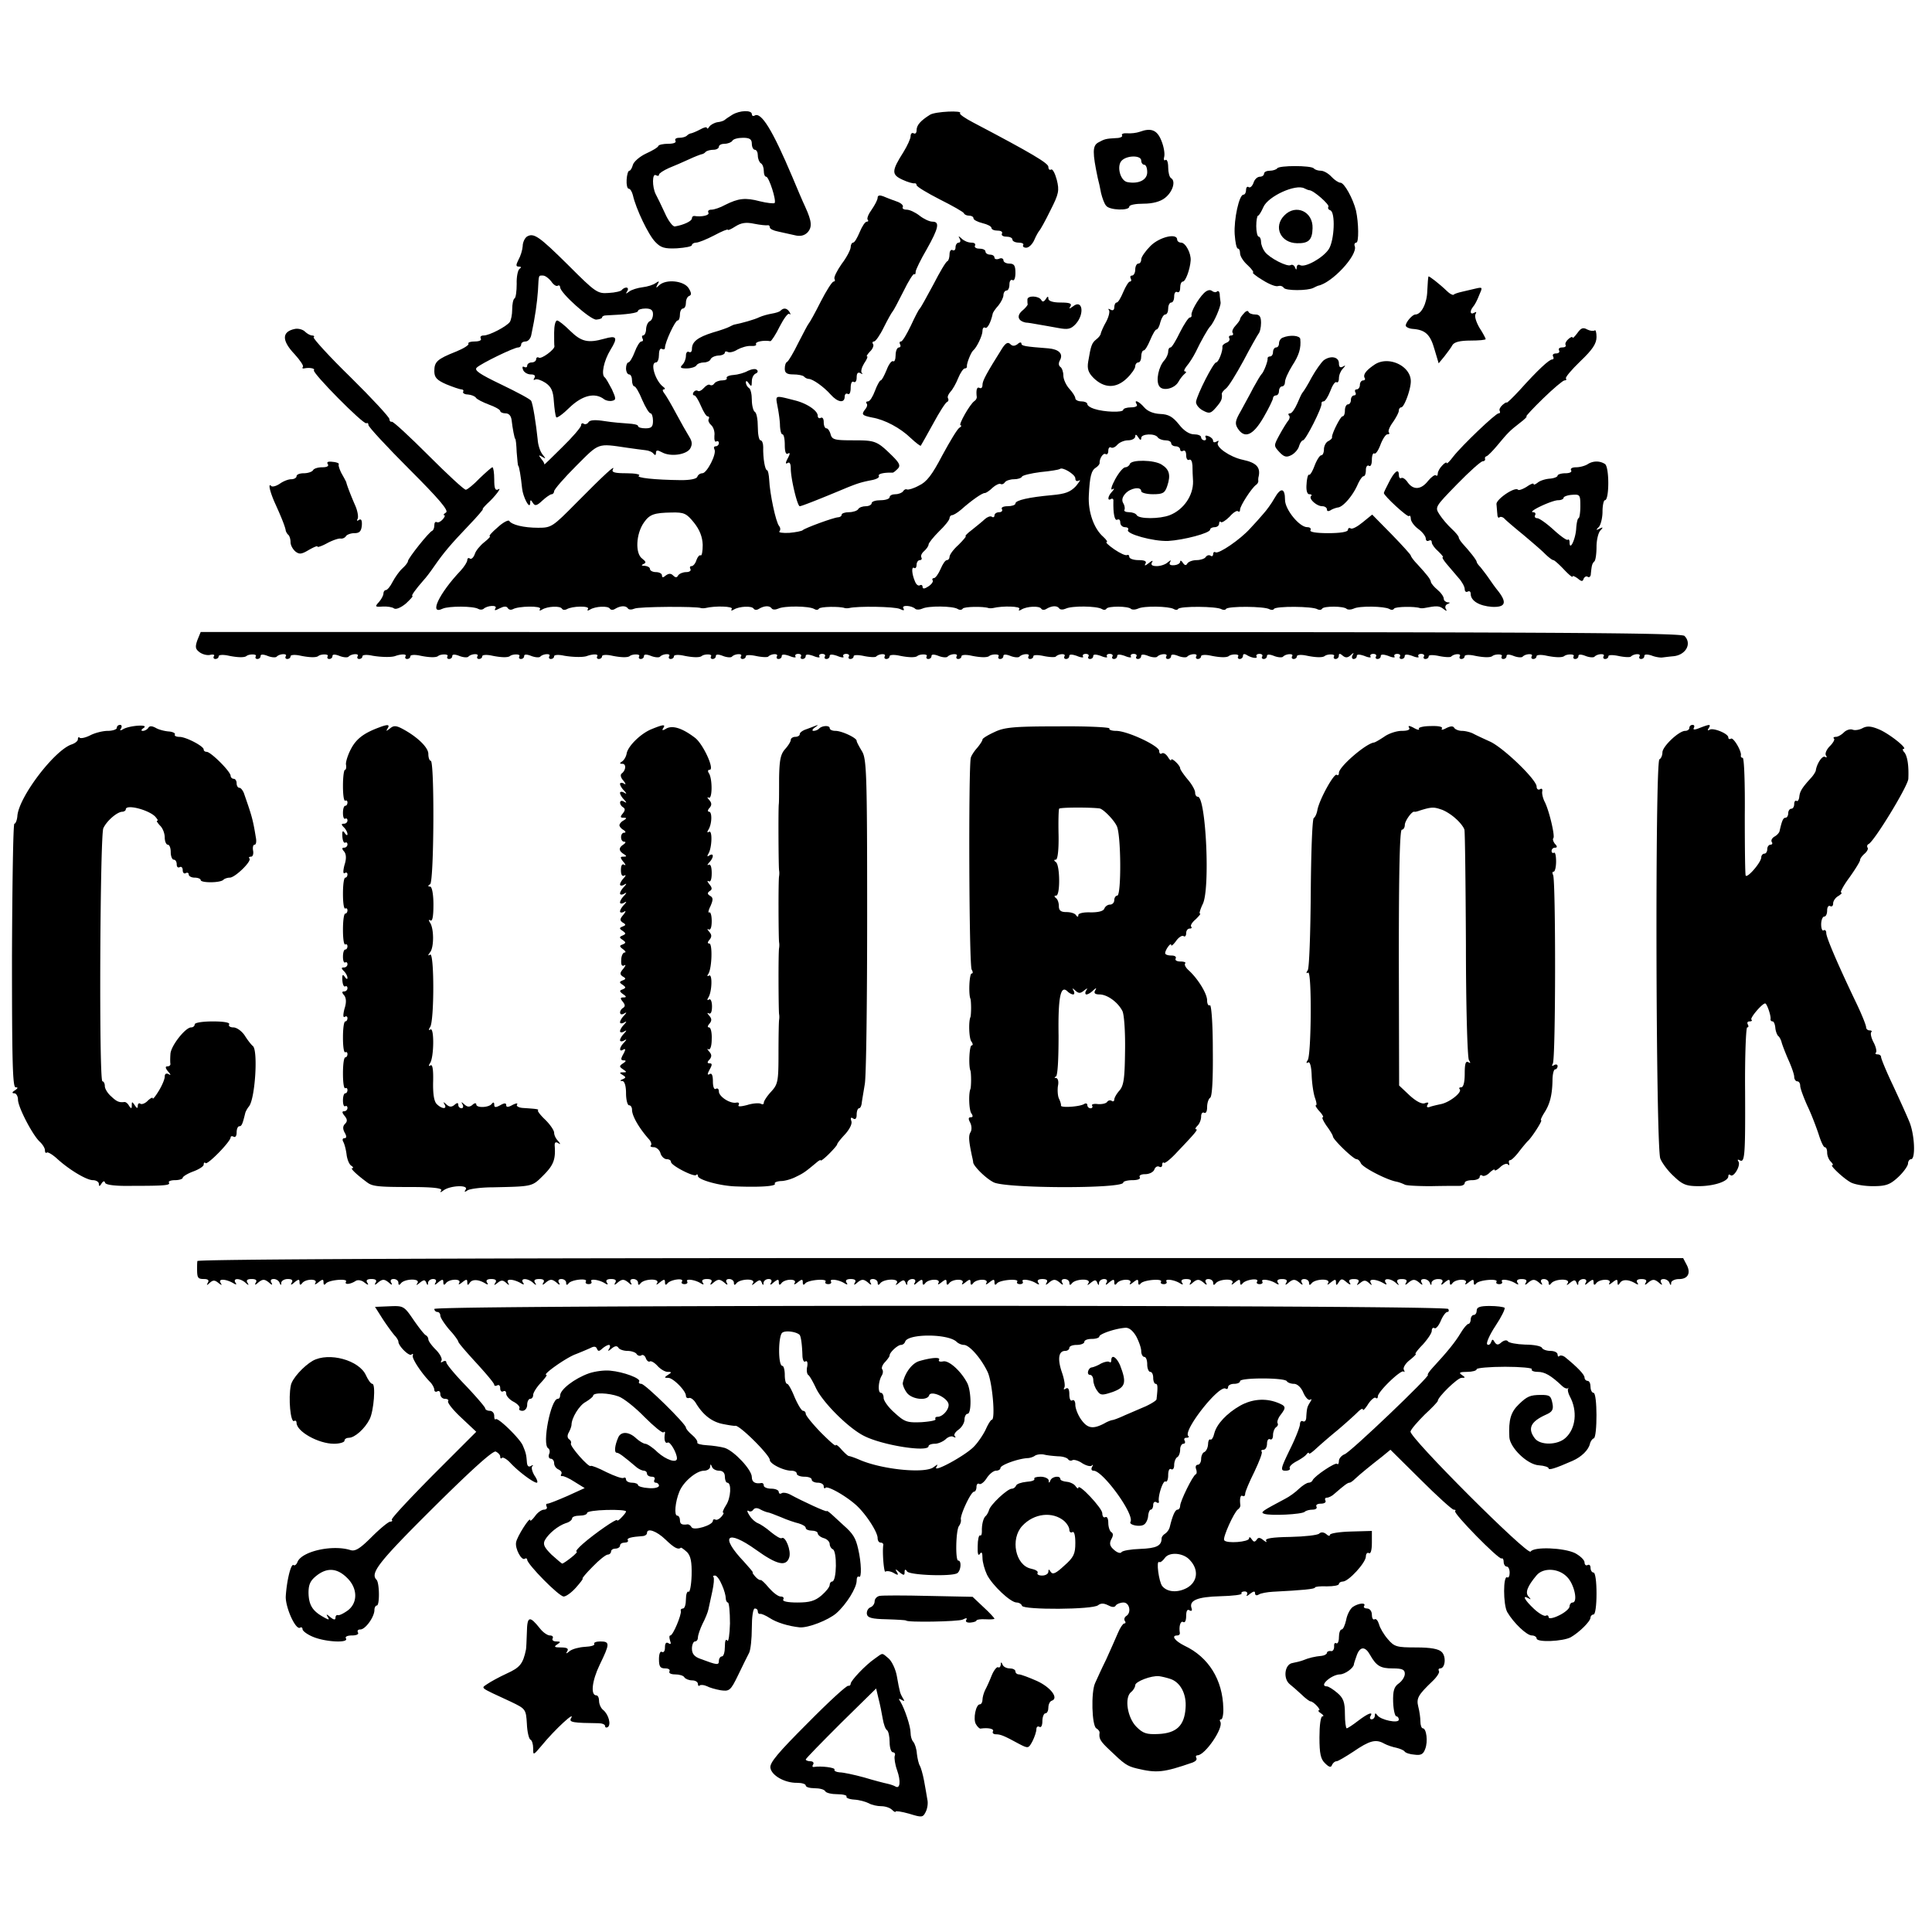 <svg version="1" xmlns="http://www.w3.org/2000/svg" width="860" height="860" viewBox="0 0 645 645"><path d="M244.5 38.3c-1.1.7-2.2 1.4-2.5 1.7-.3.3-1.4.7-2.5.8-1.1.2-2.3.9-2.7 1.5-.4.7-.8.8-.8.4s-1-.2-2.2.5c-1.3.7-2.6 1.2-3 1.3-.3 0-1 .3-1.4.7-.4.5-1.6.8-2.6.8-1.1 0-1.6.4-1.3 1 .4.6-.6 1-2.4 1-1.6 0-3.1.3-3.3.7-.1.5-2 1.6-4.2 2.6-2.1 1-4 2.7-4.3 3.7-.3 1.1-.8 2-1.2 2-.4 0-.8 1.3-.9 3-.1 1.6.2 3 .7 3 .5 0 1.1 1 1.4 2.2 1 4.5 5.2 13.3 7.5 15.6 1.8 1.9 3.1 2.3 7.2 2.1 2.8-.2 5-.6 5-1.1 0-.4.7-.8 1.4-.8.8 0 3.5-1.1 6-2.4 2.6-1.4 4.6-2.2 4.6-1.9 0 .3 1.1-.2 2.5-1.1 1.9-1.2 3.5-1.5 6.3-.9 2 .4 4 .6 4.5.5.4-.1.7.2.7.7 0 .5 1.2 1.1 2.8 1.4 1.5.3 3.9.9 5.4 1.2 1.9.5 3.2.2 4.3-.8 1.7-1.8 1.6-3.7-.7-8.7-.9-1.9-2.8-6.4-4.3-10-6.6-15.6-10.4-21.8-12.6-20.4-.5.3-.9 0-.9-.5 0-1.4-4-1.3-6.5.2zM251 48c0 1.1.5 2 1 2 .6 0 1 .9 1 1.9 0 1.1.5 2.3 1 2.6.6.3 1 1.5 1 2.6 0 1 .3 1.9.8 1.9.9 0 3.5 8 2.8 8.8-.3.2-2.5 0-4.9-.6-4.9-1.3-7.2-1-11.6 1.2-1.6.9-3.7 1.6-4.6 1.6-.9 0-1.3.4-1 1 .5.9-2.3 1.5-4.7 1.1-.5 0-.8.3-.8.8 0 .9-2.7 2.2-5.7 2.7-.7.1-2.2-1.9-3.3-4.4-1.2-2.6-2.6-5.5-3.1-6.4-1.2-2.4-1.2-7.1.1-6.3.6.3 1 .3 1-.2 0-.4 1.5-1.4 3.3-2.2 1.7-.7 4.8-2 6.7-2.9 1.9-.9 3.8-1.6 4.2-1.7.3 0 1-.3 1.4-.8.4-.4 1.6-.7 2.6-.7s1.8-.5 1.8-1c0-.6.9-1 1.9-1 1.1 0 2.3-.5 2.6-1 .3-.6 1.9-1 3.6-1 2.2 0 2.9.5 2.9 2zM310.5 38.3c-3.2 2-4.5 3.5-4.5 5.2 0 .9-.4 1.3-1 1-.5-.3-1 .1-1 1 0 .8-1.1 3.2-2.4 5.3-4 6.3-4 7.5-.3 9.2 1.7.8 3.5 1.3 4 1.2.4-.1.7.2.7.6 0 .5 3.5 2.6 7.8 4.8 4.2 2.1 7.9 4.2 8 4.6.2.5 1 .8 1.8.8s1.4.4 1.4.9 1.4 1.2 3 1.6c1.7.4 3 1.1 3 1.6s.9.9 2.1.9c1.1 0 1.7.4 1.4 1-.3.5.3 1 1.4 1 1.2 0 2.1.4 2.1 1 0 .5.9 1 2.1 1 1.1 0 1.8.4 1.5.8-.3.5.2.9 1 .9.9 0 2.1-1.2 2.7-2.6.6-1.4 1.4-2.8 1.7-3.1.3-.3 2-3.3 3.7-6.8 2.8-5.5 3-6.6 2.1-10.2-.6-2.2-1.4-3.7-1.9-3.4-.5.3-.9-.1-.9-.9 0-1.2-5.5-4.5-25.1-14.8-2.7-1.4-4.7-2.8-4.4-3.1 1.1-1-8.2-.6-10 .5zM380.5 44c-1.1.4-3 .6-4.2.5-1.2-.1-2 .2-1.7.7.3.4-.6.9-2 .9-3.5.2-3.8.3-6 1.5-1.9 1.1-1.9 3.4-.1 11.9.3 1.1.8 3.3 1.1 5 .4 1.6 1.1 3.6 1.7 4.2 1.1 1.5 7.7 1.7 7.7.3 0-.6 2.1-1 4.8-1 3 0 5.6-.7 7.1-1.9 2.6-2 3.7-5.6 2.1-6.6-.6-.3-1-2-1-3.6 0-1.7-.4-2.8-.9-2.5-.5.4-.7-.2-.4-1.2.2-1.1-.2-3.4-1-5.3-1.4-3.5-3.4-4.3-7.2-2.9zm.5 9.6c0 .8.5 1.4 1 1.4.6 0 1 1.1 1 2.5 0 2.6-2.9 4-6.6 3.3-2.4-.4-3.7-5.4-1.9-7.2 1.8-1.8 6.5-1.8 6.5 0zM426.4 56.2c-.3.4-1.4.8-2.5.8-1 0-1.9.4-1.9 1 0 .5-.6 1-1.4 1-.8 0-1.8.9-2.1 2-.4 1.1-1.1 1.8-1.6 1.5-.5-.4-.9.1-.9.9 0 .9-.4 1.6-.9 1.6-1.4 0-3.2 8.2-2.9 13.2.2 2.7.6 4.8 1.1 4.8.4 0 .7.7.7 1.6 0 .9 1.1 2.7 2.6 4 1.4 1.3 2.1 2.4 1.7 2.4-.4 0 1 1.2 3.2 2.5 2.2 1.4 4.5 2.3 5.2 2 .7-.2 1.5 0 1.9.6.6 1 8 1 9.9 0 .6-.3 1.2-.6 1.5-.7 4.7-.9 13.3-10.2 12.3-13.2-.3-.6 0-1.2.5-1.2.9 0 .8-6.6-.1-10.7-1-4-3.9-9.3-5.2-9.3-.6 0-2-.9-3-2s-2.6-2-3.5-2c-.9 0-2-.3-2.4-.8-1-1-11.6-1-12.2 0zm10.7 7.3c1.4 0 6.8 4.8 6.4 5.5-.3.5 0 1 .6 1.2 1.8.6 1.4 10.1-.5 13-1.9 2.9-8 6.3-9.6 5.3-.6-.3-1 0-1.1.7 0 1-.2 1-.6 0-.2-.6-.9-1-1.4-.7-1.1.7-7-2.3-8.6-4.4-.7-.9-1.3-2.4-1.3-3.4 0-.9-.4-1.7-.8-1.7s-.8-1.6-.8-3.5.3-3.5.6-3.5 1.1-1.3 1.8-2.9c1.6-3.6 10.8-7.8 13.7-6.2.6.3 1.3.6 1.6.6z"/><path d="M428.8 71.9c-3.8 3.8-1.3 9.2 4.2 9.3 3.9.1 5.1-1.1 5.2-5 .2-5.6-5.6-8.2-9.4-4.3zM293 66c0 .7-.9 2.4-2 4-1.1 1.5-1.7 3-1.3 3.4.3.3.2.6-.3.6-.6 0-1.6 1.6-2.4 3.5-.8 1.9-1.7 3.5-2.2 3.5-.4 0-.8.7-.8 1.5s-1.3 3.4-3 5.6c-1.6 2.3-2.7 4.5-2.4 5 .3.5.1.9-.3.9-.5 0-2.4 3-4.3 6.7-1.9 3.8-3.7 7-4 7.3-.3.3-1.8 3.2-3.5 6.5-1.6 3.3-3.3 6.1-3.7 6.3-.5.2-.8 1.2-.8 2.3 0 1.4.7 1.9 2.8 1.9 1.6 0 3.2.3 3.6.7.4.5 1.2.8 1.6.8 1.3 0 5 2.6 7.3 5.2 2.4 2.7 4.7 3 4.7.7 0-.8.5-1.2 1-.9.6.4 1-.5 1-2s.4-2.4 1-2c.6.3 1-.3 1-1.5 0-1.4.4-1.9 1.3-1.4.6.4.9.3.4-.1-.4-.5 0-1.9.8-3.2.9-1.3 1.3-2.3 1-2.3-.4 0 .1-.7.9-1.6.9-.8 1.4-2 1.1-2.5-.4-.5-.2-.9.3-.9s2-2.1 3.3-4.8c1.3-2.6 2.6-4.9 2.9-5.2.3-.3 1.9-3.3 3.6-6.7 1.7-3.5 3.3-6 3.6-5.8.3.3.5-.1.5-.8 0-.6 1.7-4.1 3.7-7.5 4-7.1 4.4-9.2 1.9-9.2-1 0-2.9-.9-4.3-2s-3.3-2-4.3-2-1.6-.4-1.3-.9c.3-.5-.6-1.4-2.2-1.9-1.5-.5-3.5-1.3-4.4-1.7-1.1-.4-1.8-.3-1.8.5zM175.9 79c-.7.5-1.4 1.9-1.4 3.2-.1 1.3-.7 3.3-1.4 4.5-.9 1.8-.9 2.3.1 2.3.9 0 .9.3.2.8-.5.4-1 2.6-.9 5 0 2.4-.3 4.6-.7 4.8-.5.3-.8 2-.8 3.7 0 1.8-.4 3.6-.8 4.2-1.1 1.5-6.8 4.5-8.7 4.5-.9 0-1.3.4-1 1 .4.6-.5 1-2 1-1.4 0-2.4.3-2.1.8.2.4-1.7 1.6-4.2 2.6-6.3 2.5-7.2 3.4-7.2 6.5 0 2.1.8 3 4 4.4 2.2.9 4.5 1.7 5.1 1.7.5 0 .8.4.5.8-.2.4.5.9 1.6.9 1.2.1 2.4.6 2.7 1.1.3.5 2.3 1.5 4.4 2.3 2 .7 3.7 1.7 3.7 2.1 0 .4.8.8 1.8.8 1.1 0 1.8.8 2 2.2.3 2.8 1 6.3 1.2 6.3.2 0 .4 2 .5 4.5.2 2.5.4 4.5.5 4.5.3 0 .9 3.6 1.3 7.5.3 3 2.6 7.3 2.7 5 0-1.2.2-1.3.9-.1.7 1.1 1.3 1 3.2-.8 1.2-1.1 2.6-2.1 3.1-2.1.4 0 .8-.5.8-1 0-.6 3.3-4.4 7.3-8.4 7.9-7.9 7-7.6 17.2-6.1 2.2.3 4.9.7 6 .8 1.1.1 2.3.6 2.7 1.2.5.6.8.5.8-.3 0-1 .5-1 2-.2 2.9 1.6 8.1.8 9.4-1.2.8-1.4.7-2.4-.3-4-.8-1.3-2.8-4.8-4.4-7.8-1.6-3-3.4-6.1-4-6.8-.5-.6-.6-1.2-.1-1.2s.5-.4-.1-.8c-2.7-1.9-4.6-8.2-2.5-8.2.6 0 1-1.2 1-2.6 0-1.4.4-2.3 1-1.9.6.3 1 .1 1-.4 0-1.8 3.4-9.1 4.2-9.1.5 0 .8-.9.8-2s.5-2 1-2c.6 0 1-.9 1-1.9 0-1.1.5-2.1 1.1-2.3.8-.3.8-1-.2-2.6-1.6-2.5-7.5-3.1-9.8-1-1.1 1.1-1.2 1-.6-.2.7-1.2.6-1.3-.6-.5-.8.6-2.7 1.2-4.4 1.4-1.6.2-3.6.8-4.4 1.4-1.2.9-1.3.9-.7-.1.4-.6.3-1.2-.3-1.2-.5 0-1.2.4-1.5.8-.2.4-2.2.9-4.4 1-3.7.3-4.4-.2-13.3-9.1-9.9-9.8-11.7-11.1-14-9.7zm8.1 14.9c.7 1.1 1.7 1.8 2.2 1.5.4-.3.8 0 .8.5 0 1.9 10.2 11 12.1 10.8 1.1-.1 1.9-.4 1.9-.7 0-.4.6-.7 1.3-.7 7.2-.3 10.7-.8 10.7-1.5 0-.4 1.1-.8 2.5-.8 1.8 0 2.5.5 2.5 1.9 0 1.1-.5 2.1-1 2.3-.6.2-1.2 1.3-1.3 2.6 0 1.2-.5 2.2-1 2.2-.4 0-.5.4-.2 1 .3.5.2 1-.4 1-.5 0-1.5 1.6-2.2 3.5-.7 1.9-1.7 3.5-2.1 3.5-.4 0-.8.9-.8 2s.5 2 1 2c.6 0 1 .9 1 2s.4 2 .8 2 1.6 2 2.6 4.5c1.1 2.5 2.3 4.5 2.8 4.5.4 0 .8 1.1.8 2.5 0 2-.5 2.5-2.5 2.5-1.4 0-2.5-.3-2.5-.8 0-.4-1.5-.7-3.3-.8-1.7-.1-5.3-.4-7.8-.8-3.1-.5-4.9-.4-5.4.3-.3.6-1.1.9-1.6.6-.5-.4-.9-.1-.9.5s-2.8 3.9-6.3 7.3c-3.4 3.4-6.1 6-6 5.8.2-.2-.3-1.1-1-1.9-1-1.3-.9-1.4.3-.7 1.3.8 1.3.7.1-.8-.8-1-1.5-3.2-1.6-5-.5-4.9-1.6-12.1-2.2-12.9-.2-.5-4.7-2.9-9.9-5.4-7.5-3.6-9.2-4.8-8.2-5.7 1.5-1.4 12.4-6.7 13.8-6.7.6 0 1-.5 1-1 0-.6.7-1 1.5-1s1.7-1 1.9-2.3c1.3-6.1 1.9-10.6 2.2-14.7.3-5.4.1-5 1.7-5 .7 0 1.9.9 2.7 1.9z"/><path d="M185 111c0 2.2 0 4.3.1 4.6.1 1.1-4.4 4.4-5.2 3.8-.5-.3-.9 0-.9.5 0 .6-.7 1.1-1.5 1.1s-1.5.5-1.5 1.1c0 .5-.4.7-1 .4-.6-.3-.7.1-.4.9.3.9 1.5 1.6 2.6 1.6 1.2 0 1.7.4 1.2 1.2-.4.6-.3.8.3.5.5-.3 2 .2 3.4 1.1 1.9 1.3 2.6 2.7 2.8 6.2.2 2.5.5 4.8.8 5.3.2.4 2.3-1.1 4.5-3.3 4.2-4 8.4-5.1 11.5-2.7.7.5 1.9.7 2.7.5 1.3-.3 1.3-.7-.1-3.8-1-1.9-2-3.7-2.4-4-1.3-.9-.3-5.6 1.9-9.2 2.6-4.2 2.1-4.9-2.1-3.7-5.4 1.5-7.6 1-11.3-2.6-1.9-1.9-3.9-3.5-4.4-3.5-.6 0-1 1.8-1 4zM320.4 79.7c.4.7.2 1.3-.3 1.3-.6 0-1.1.7-1.1 1.6 0 .8-.4 1.2-1 .9-.5-.3-1 .3-1 1.4 0 1-.3 2.1-.7 2.3-.5.1-2.6 3.7-4.7 7.8-2.2 4.1-4.2 7.7-4.5 8-.4.3-1.7 2.9-3 5.7-1.4 2.9-2.8 5.3-3.3 5.3s-.6.4-.3 1c.3.5.1 1-.4 1-.6 0-1.1 1.2-1.1 2.6 0 1.4-.4 2.3-.8 2-.5-.3-1.5 1-2.2 2.9-.8 1.9-1.6 3.5-2 3.5-.3 0-1.2 1.6-1.9 3.5s-1.7 3.5-2.3 3.5c-.6 0-.8.3-.5.7.4.3.2 1.2-.5 2-1.3 1.7-1 2 2.4 2.7 4.2.7 9.4 3.5 12.8 6.8 1.7 1.6 3.3 2.8 3.4 2.6.1-.1 2-3.5 4.1-7.3 2.1-3.9 4.2-7.2 4.7-7.3.4-.2.6-.7.3-1.2s.1-1.4.8-2.2c.7-.7 1.9-2.8 2.6-4.6.7-1.7 1.7-3.2 2.2-3.2.5 0 .8-.3.7-.8-.1-.8 1.3-4.5 2.1-5.2 1.2-1 3.1-5 3.1-6.5 0-.9.4-1.4.9-1.1.7.5 1.9-1.8 2.5-4.6 0-.4.9-1.7 1.9-2.8.9-1.1 1.7-2.7 1.7-3.5 0-.8.5-1.5 1-1.5.6 0 1-.9 1-2.1 0-1.1.5-1.7 1-1.4.6.4 1-.7 1-2.4 0-2.4-.4-3.1-2-3.1-1.1 0-2-.5-2-1.1 0-.6-.7-.9-1.5-.5-.8.3-1.5.1-1.5-.4 0-.6-.7-1-1.5-1s-1.5-.5-1.5-1c0-.6-.9-1-2.1-1-1.1 0-1.7-.5-1.4-1 .3-.6-.2-1-1.2-1-1.1 0-2.5-.6-3.2-1.3-1.1-1-1.3-1-.7 0zM384.1 82.1c-1.7 1.7-3.1 3.7-3.1 4.5 0 .8-.4 1.4-1 1.4-.5 0-1 .9-1 2s-.5 2-1.1 2c-.5 0-.7.4-.4 1 .3.5.2 1-.3 1-.4 0-1.4 1.6-2.2 3.5-.8 1.9-1.7 3.5-2.2 3.5-.4 0-.8.7-.8 1.6 0 .9-.5 1.2-1.2.8-.7-.4-1-.4-.6.1.4.4 0 2.2-.9 3.9-1 1.7-1.7 3.5-1.8 3.9 0 .5-.7 1.4-1.5 2-1.5 1.2-1.8 2-2.7 7.4-.4 2.4 0 3.7 1.8 5.5 3.6 3.5 7.5 3.5 11 .2 1.6-1.5 2.9-3.4 2.9-4.1 0-.7.5-1.3 1-1.3.6 0 1-.9 1-2s.4-2 .8-2c.5 0 1.4-1.6 2.2-3.5.8-1.9 1.7-3.5 2.1-3.5.4 0 1-1.1 1.3-2.5.4-1.4 1.1-2.5 1.6-2.5.6 0 1-.9 1-2s.5-2 1-2c.6 0 1-.9 1-2.1 0-1.1.5-1.7 1-1.4.6.3 1-.3 1-1.4 0-1.2.4-2.1.9-2.1.9 0 2.4-4.1 2.6-7 .2-2.4-1.7-6-3.2-6-.7 0-1.3-.5-1.3-1 0-2.3-5.9-.9-8.9 2.1zM476.9 92.3c-.1.1-.3 2.3-.4 4.8-.1 4.2-2 7.9-4 7.9-.9 0-3 2.3-3.2 3.6-.1.5 1 1.1 2.3 1.2 4.2.3 5.9 1.8 7.3 6.8l1.4 4.7 1.9-2.3c1-1.3 2.3-3 2.7-3.8.6-1 2.5-1.5 6-1.5 2.8 0 5.1-.2 5.1-.5 0-.2-.9-2-2.1-3.8-1.1-1.9-1.7-3.9-1.3-4.5.4-.8.3-.9-.4-.5-1.4.8-1.6-.5-.4-2 .5-.5 1.4-2.2 2-3.8 1.2-2.7 1.2-2.8-1-2.3-1.3.3-3.4.8-4.7 1.1-1.3.3-2.6.7-2.8 1-.3.2-1.3-.3-2.2-1.2-2.6-2.5-6.1-5.2-6.2-4.9zM401.9 97.9c-2 2-4.4 6.3-4.1 7.3.1.5-.2.8-.6.8-.4 0-1.9 2.2-3.3 5-1.3 2.7-2.7 5-3.1 5-.5 0-.8.6-.8 1.4 0 .8-.6 2.1-1.2 2.8-2 2.1-3 6.9-1.8 8.7 1.1 1.8 5.1.9 6.4-1.4.6-1.1 1.6-2.3 2.1-2.7.6-.4.6-.8.1-.8s-.2-.8.6-1.8c.8-.9 2.2-3.1 3-4.7 1.7-3.6 4.1-7.8 4.8-8.5 1.3-1.3 3.6-6.7 3.5-8-.1-.8-.3-2.1-.3-2.9-.1-.8-.5-1.1-.9-.8-.3.4-1.1.3-1.7-.2-.7-.5-1.7-.2-2.7.8zM343 100c0 .5 0 1.3.1 1.6 0 .3-.8 1.3-1.9 2.2-1.9 1.7-1.3 3.4 1.3 3.9.6 0 2.4.3 4 .6 1.7.3 4.7.8 6.8 1.2 3.2.6 4.2.4 5.8-1.3 3.1-3.4 2.3-8.5-.9-5.9-1.3.9-1.4.9-.8-.1.5-.9-.4-1.2-3.3-1.2-2.6 0-4.1-.5-4.1-1.3 0-.9-.3-.8-.9.2-.6.9-1.1 1-1.5.2-.9-1.4-4.6-1.5-4.6-.1zM260.6 103.7c-.3.4-1.7.8-2.9 1-1.2.2-3.1.7-4.2 1.2-1.6.8-5.9 2-8.5 2.5-.3.1-.9.4-1.5.7-.5.3-3 1.2-5.5 1.9-5.1 1.6-7 3.1-7 5.5 0 .9-.4 1.3-1 1-.5-.3-1 .2-1 1.2 0 1.1-.5 2.4-1.2 3.1-.9.9-.6 1.2 1.4 1.2 1.5 0 3-.5 3.3-1 .3-.6 1.5-1 2.5-1s2-.5 2.2-1c.2-.6 1.3-1.2 2.6-1.3 1.2 0 2.2-.5 2.2-1 0-.4.4-.5 1-.2.5.3 2 0 3.2-.8 1.3-.7 3.3-1.3 4.5-1.2 1.2.1 2-.2 1.7-.6-.4-.8 2.4-1.4 4.8-1 .3 0 1.8-2.2 3.1-4.9 1.4-2.7 2.8-4.6 3.2-4.2.5.4.5.1.1-.6-.8-1.3-1.9-1.6-3-.5zM415.3 104.6c-.7.7-1.3 1.6-1.3 1.9 0 .4-.7 1.3-1.5 2.2-.8.8-1.3 1.9-1 2.4.4.5.1.9-.5.9s-.9.4-.6.9c.3.5-.1 1.2-.9 1.5-.8.3-1.5.9-1.4 1.3.2 1.4-1.3 5.3-2.1 5.3-.9 0-6.3 10.6-6.7 13.1-.1.9.9 2.2 2.2 2.9 2.2 1.2 2.7 1.1 4.5-1 1.8-2.1 2.1-2.8 1.9-4.6 0-.3.6-1.1 1.4-1.7.9-.7 3.4-4.8 5.8-9.2 2.3-4.4 4.6-8.4 5-9 .5-.5.9-2.2.9-3.7 0-2.1-.5-2.8-1.9-2.8-1.1 0-2.1-.4-2.3-.9-.1-.5-.9-.3-1.5.5zM98.5 109.8c-4.5.9-4.5 3.9-.1 8.5 1.8 2 3.1 3.9 2.7 4.2-.3.4-.1.6.4.5 1.8-.4 3.8 0 3.3.6-.8.7 16.5 18.2 17.5 17.7.4-.2.7 0 .7.6s6.1 7.2 13.6 14.7c10.1 10.1 13.3 13.9 12.3 14.5-.8.5-1 .9-.6.9s.2.6-.5 1.4c-.7.8-1.6 1.2-2 .9-.5-.2-.8.2-.8 1.1 0 .8-.3 1.6-.7 1.8-1.1.4-8 9.1-8.1 10.1 0 .5-.9 1.6-1.9 2.5-1 .9-2.4 2.9-3.2 4.4-.8 1.6-1.8 2.8-2.3 2.8-.4 0-.8.5-.8 1.2 0 .6-.7 1.9-1.5 2.8-1.4 1.5-1.3 1.7 1.2 1.5 1.6-.1 3.3.2 3.8.6.6.5 2.3-.2 4-1.6 1.5-1.4 2.5-2.5 2.2-2.5-.6 0 1-2.2 3.8-5.4.6-.6 2.2-2.7 3.5-4.6 3.2-4.6 5.4-7.2 11.6-13.7 2.8-2.9 4.8-5.3 4.6-5.3-.3 0 .4-.8 1.4-1.8 2.7-2.4 5.2-5.8 3.7-4.8-1 .5-1.3-.4-1.3-3.3 0-2.3-.3-4.1-.6-4.1s-2.2 1.7-4.3 3.7c-2 2.1-4.1 3.8-4.6 3.8-.6 0-6.2-5.2-12.5-11.5s-11.8-11.4-12.2-11.2c-.5.1-.8-.3-.8-.9 0-.6-5.8-6.9-12.9-13.9-7.2-7-12.7-13.1-12.4-13.4.4-.3.1-.6-.5-.6s-1.7-.6-2.4-1.3c-.7-.7-2.2-1.1-3.3-.9zM526.6 111.2c-.9 1.2-1.6 1.9-1.6 1.5 0-.4-.6-.2-1.4.5-.8.7-1.2 1.6-.9 2 .2.5-.3.8-1.2.8-.9 0-1.3.4-1 1 .3.5-.1 1-1 1s-1.3.4-1 1c.3.5.2 1-.3 1-1 0-4.8 3.5-10.9 10.3-2.4 2.6-4.3 4.4-4.3 4.1 0-.2-.6.1-1.4.8-.8.7-1.2 1.6-.9 2 .2.5.1.8-.4.8-1 0-12.2 10.7-15.1 14.4-1.2 1.6-2.2 2.6-2.2 2.2 0-.4-.7-.1-1.5.8-.8.8-1.5 2-1.5 2.7 0 .7-.3.9-.6.6-.4-.3-1.5.5-2.6 1.8-2.3 3-4.9 3.2-6.8.6-.7-1.1-1.7-1.8-2.2-1.5-.4.3-.8-.2-.8-1.1 0-2.3-1.6-1-3.4 2.7-.9 1.7-1.6 3.2-1.6 3.4 0 .9 7.9 8.2 8.4 7.7.3-.4.6.1.6.9s1.1 2.4 2.5 3.4 2.5 2.5 2.5 3.2c0 .7.5 1 1 .7.6-.3 1-.1 1 .6 0 .6 1 2 2.2 3 1.1 1.1 1.8 1.9 1.5 1.9-.4 0 .2 1 1.2 2.2 1.1 1.3 2.9 3.4 4 4.7 1.2 1.3 2.1 3 2.1 3.8 0 .8.5 1.1 1 .8.6-.3 1 0 1 .8 0 2.3 2.9 4 7.1 4.3 4.4.2 5.1-1.3 2.2-5.1-1-1.2-2.5-3.3-3.3-4.5-.8-1.2-2.1-2.8-2.7-3.6-.7-.7-1.3-1.5-1.3-1.8 0-.6-2.4-3.6-4.7-6.1-.7-.8-1.3-1.7-1.3-2.1 0-.4-1.1-1.7-2.4-2.9-1.3-1.2-3.1-3.3-4-4.7-1.6-2.5-1.6-2.5 5.9-10.2 4.1-4.2 7.9-7.6 8.5-7.6.5 0 .9-.3.8-.8-.2-.4.1-.8.5-.9.4-.1 2-1.7 3.5-3.5 3.5-4.2 4.1-4.9 7.6-7.6 1.6-1.2 2.6-2.2 2.2-2.2-.3 0 2.2-2.7 5.6-6 3.4-3.3 6.6-6 7.1-6 .6 0 .8-.3.5-.6-.4-.3 1.8-2.9 4.8-5.8 4.1-3.9 5.4-5.9 5.4-8.1 0-1.5-.3-2.5-.6-2.2-.4.3-1.5.2-2.5-.3-1.4-.8-2.1-.5-3.3 1.2zM428.3 112.7c-.7.2-1.3 1.1-1.3 1.9 0 .8-.4 1.4-1 1.4-.5 0-1 .7-1 1.5s-.4 1.5-1 1.5c-.5 0-.9.3-.8.7.1.9-1.3 4.6-2.1 5.3-.3.3-1.5 2.3-2.7 4.5-1.1 2.2-3.1 5.7-4.2 7.8-1.8 3.1-2 4.1-1 5.7 2.3 3.6 5.1 2.4 8.6-3.6 1.8-3.1 3.2-6 3.2-6.5s.5-.9 1-.9c.6 0 1-.7 1-1.5s.5-1.5 1-1.5c.6 0 1-.7 1-1.5 0-.9 1.1-3.3 2.4-5.4 2.3-3.5 3-5.9 2.7-8.9-.1-1.2-3.4-1.5-5.8-.5z"/><path d="M334.7 116.1c-5.4 8.6-6.7 11-6.7 12.4 0 .9-.4 1.3-1 1-.9-.5-1.2.8-.9 3.1 0 .4-.3 1-.8 1.3-1.5 1-5.5 8.1-4.6 8.1.4 0 .3.4-.4.8s-3.2 4.6-5.7 9.2c-3.4 6.5-5.2 8.9-7.8 10.1-1.8 1-3.6 1.5-4 1.3-.4-.2-.9 0-1.3.6-.3.5-1.5 1-2.6 1-1 0-1.9.4-1.9 1 0 .5-1.3 1-3 1-1.6 0-3 .4-3 1 0 .5-.9 1-1.9 1-1.1 0-2.3.4-2.6 1-.3.5-1.7 1-3.1 1-1.3 0-2.4.4-2.4.8 0 .5-.6.9-1.2.9-1.6.1-11.1 3.6-11.8 4.3-.3.3-2.3.7-4.5.9-2.2.1-3.7-.1-3.3-.5.4-.4.4-1.2-.1-1.8-1.1-1.3-3.1-10.8-3.3-15.4-.1-1.7-.4-3.2-.7-3.2-.7 0-1.4-4-1.3-7.8 0-1.2-.4-2.2-.9-2.2s-.9-2-.9-4.4c0-2.5-.4-4.8-1-5.1-.5-.3-1-2.1-1-4s-.4-3.7-1-4c-.5-.3-1-1.2-1-1.8 0-.7.4-.6 1 .3.8 1.2 1 1.1 1-.7 0-1.2.6-2.3 1.3-2.6.6-.2.9-.8.4-1.2-.4-.5-1.7-.3-3 .3-1.2.7-3.4 1.3-4.9 1.4-1.5.1-2.4.6-2.2 1 .3.4-.4.8-1.5.8s-2.3.5-2.6 1c-.4.6-1 .8-1.5.5-.4-.3-1.3.2-2 1s-1.6 1.3-2 1c-.5-.3-1.1-.1-1.5.5-.3.5-.2 1 .3 1 .4 0 1.4 1.6 2.2 3.5.8 1.9 1.8 3.5 2.2 3.5.5 0 .7.4.4.9-.3.5.1 1.4.8 2 .8.7 1.3 2.3 1.1 3.6-.1 1.4.2 2.2.6 1.9.5-.3.9 0 .9.5 0 .6-.5 1.1-1.1 1.1-.5 0-.7.4-.4 1 .9 1.4-2.5 8-4 8-.7 0-1.5.5-1.7 1.2-.3.7-2.4 1.1-5.4 1.1-9-.1-15.2-.8-14.1-1.5.7-.4-1.2-.8-4.1-.8-4 0-5.1-.3-4.6-1.3 1.1-1.9-3.1 2-12.1 11.1-8 8.1-8.4 8.4-12.8 8.4-4.9 0-8.9-1-9.7-2.3-.3-.4-2.1.5-3.9 2.2-1.9 1.6-3 2.9-2.6 2.9.4 0-.4.9-1.8 2s-2.9 2.9-3.2 4c-.4 1.1-1.1 1.8-1.6 1.5-.5-.4-.9-.1-.9.5s-1 2.2-2.2 3.5c-7.3 7.7-10.7 15-6 12.7 2-.9 10.3-.9 11.9.1.5.3 1.3.3 1.7 0 1.2-1.2 4.8-1.4 4-.2-.5.8-.1.8 1.4 0 1.4-.7 2.3-.8 2.7-.1.4.6 1.1.7 1.7.4 1.8-1.1 9.8-1.2 9.1-.1-.4.6-.1.7.7.2 1.8-1.1 6-1.3 6.6-.3.3.5 1 .5 1.6.2 1.8-1.1 7.8-1.2 7.1-.1-.4.6-.1.7.7.2 1.8-1.1 6-1.3 6.6-.3.3.5 1.1.5 1.7.1 1.8-1.1 3.6-1.2 4.3-.2.3.5 1.3.5 2.2.1 1.4-.7 20.7-.8 22.2-.2.3.1 1 .1 1.5 0 3.3-.8 9.4-.6 8.8.3-.4.6-.1.7.7.2 1.8-1.1 6-1.3 6.6-.3.3.5 1.1.5 1.7.1 1.8-1.1 3.6-1.2 4.3-.2.3.5 1.3.5 2.2.1 2-1 10.3-.9 12 .1.6.4 1.3.4 1.6-.1.4-.7 6.9-.8 8.6-.2.3.1 1 .1 1.5 0 2.8-.7 15.2-.5 16.9.3 1.3.6 1.6.6 1.2-.2-.8-1.2 2.8-1 4 .2.4.3 1.4.3 2.3-.1 2-1 10.2-.9 11.8.1.6.4 1.4.4 1.7-.1.4-.7 6.9-.8 8.6-.2.3.1 1 .1 1.5 0 3.3-.8 9.4-.6 8.8.3-.4.6-.1.7.7.2 1.8-1.1 6-1.3 6.6-.3.3.5 1.1.5 1.7.1 1.8-1.1 3.6-1.2 4.3-.2.3.5 1.3.5 2.2.1 2-1 10.3-.9 12 .1.6.4 1.3.4 1.6-.1.5-.9 7.3-.9 8.2.1.4.3 1.4.3 2.3-.1 1.9-1 10.3-.8 11.9.1.6.4 1.3.4 1.5 0 .6-1 13-.9 14.5.1.6.3 1.3.3 1.5-.1.6-1 13-.9 14.5.1.6.3 1.3.3 1.5-.1.6-1 13-.9 14.5.1.6.3 1.3.3 1.6-.2.5-.9 7.3-.9 8.2.1.4.3 1.4.3 2.3-.1 1.9-1 10.3-.8 11.9.1.6.4 1.3.4 1.6-.1.4-.7 6.9-.8 8.6-.2.3.1 1 .1 1.5 0 4.1-.8 5-.8 6.4.3 1 .8 1.3.8.8 0-.4-.6-.1-1.4.5-1.6 1-.4 1-.6.1-.6-.7-.1-1.3-.6-1.3-1.2 0-.7-.9-2-2.1-3-1.1-.9-2.1-2.1-2.2-2.6-.1-.9-1.2-2.3-4.4-5.8-1.3-1.3-2.3-2.7-2.3-3 0-.3-2.9-3.5-6.5-7.2l-6.4-6.5-3.2 2.6c-1.7 1.4-3.5 2.4-4 2-.5-.3-.9 0-.9.5 0 .7-2.6 1.1-6.6 1.1-4.1 0-6.3-.4-5.9-1 .3-.6-.2-1-1.1-1-2.6 0-7.4-5.9-7.4-9.1 0-4-1.4-4.3-3.5-.6-1 1.8-2.7 4.1-3.7 5.2-.9 1.1-2.9 3.3-4.4 4.9-3.3 3.7-10.5 8.6-11.6 8-.4-.3-.8 0-.8.6s-.4.9-.9.5c-.5-.3-1.2-.1-1.6.5-.3.5-1.7 1-3 1s-2.7.5-3.1 1.1c-.4.8-.9.7-1.5-.2-.5-.8-.9-.9-.9-.4 0 .6-.9 1.1-2 1.2-1.3.1-1.8-.2-1.4-1 .5-.8.3-.8-.7 0-.7.7-2.4 1.3-3.7 1.3-1.6 0-2.1-.4-1.6-1.3.5-.7 0-.6-1.1.3-1.1.9-1.6 1-1.1.2s-.2-1.2-2.3-1.2c-1.7 0-3.1-.5-3.1-1.1 0-.5-.3-.8-.7-.6-.5.3-2.4-.6-4.3-1.9-1.9-1.3-3-2.4-2.6-2.4.5 0 0-.8-1.1-1.8-3.1-2.7-5.1-8.3-4.8-13.8.3-6.2.8-8.4 2.4-9.3.7-.5 1.2-1.1 1.2-1.5-.1-1.5 1.2-3.5 2-3 .5.3.9-.2.9-1.1 0-.9.4-1.4.9-1.1.5.3 1.4-.1 2.1-.9.7-.8 2.3-1.5 3.6-1.5 1.3 0 2.4-.6 2.4-1.3 0-.8.4-.7 1 .3s1 1.1 1 .2c0-1.4 4.6-1.6 5.5-.2.3.5 1.5 1 2.6 1 1 0 1.9.4 1.9 1 0 .5.7 1 1.5 1s1.5.5 1.5 1.1c0 .5.5.7 1 .4.6-.3 1 .3 1 1.5s.5 1.8 1 1.5c.6-.3 1 .5 1.1 1.9 0 1.4.1 3.8.2 5.3.1 4.8-3.2 9.5-7.8 11.3-3.4 1.3-10.2 1.3-11 0-.3-.6-1.5-1-2.6-1s-1.8-.4-1.5-.8c.2-.4.1-1.4-.4-2.2-.6-1-.3-2.1.7-3.2 1.7-1.9 5.3-2.5 5.3-.8 0 .5 1.8 1 3.9 1 3.4 0 4-.4 4.8-2.8 1.2-3.6.7-5.5-1.9-7.1-2.5-1.6-10.1-1.7-10.6-.2-.2.6-.9 1.1-1.5 1.1-.7 0-2.2 1.8-3.4 4-1.2 2.2-1.6 3.7-1 3.4.8-.5.8-.2 0 .7-1.5 1.5-1.7 3.3-.4 2.5.5-.3.9 0 .8.7-.1 4.1.4 6.7 1.3 6.2.6-.3 1 .1 1 .9 0 .9.7 1.6 1.6 1.6.8 0 1.3.4 1 .9-.9 1.3 8.4 3.9 13.4 3.7 5.1-.3 14-2.6 14-3.8 0-.4.7-.8 1.5-.8s1.5-.5 1.5-1.2c0-.6.3-.9.6-.5.3.3 1.6-.5 2.9-1.8 1.2-1.4 2.5-2.2 2.8-1.8.4.3.7.1.7-.6 0-1.2 3.8-7.1 5.3-8.2.5-.3.8-.9.8-1.3-.1-.3 0-.8 0-1.1.9-3.4-.5-5-5.2-6-4.3-.9-9.1-4.3-8.3-5.7.4-.7.2-.8-.4-.4-.7.4-1.2.3-1.2-.2 0-.6-.7-1.3-1.6-1.6-.8-.3-1.2-.2-.9.4.3.6.1 1-.4 1-.6 0-1.1-.5-1.1-1 0-.6-1.1-1-2.4-1-1.5 0-3.4-1.2-5-3.3-2.1-2.6-3.5-3.4-6.3-3.5-2.2-.1-4.2-.9-5.3-2.2-1.8-2.1-3.6-2.8-2.5-1 .4.6-.5 1-1.9 1s-2.6.4-2.6.8c0 1-6.4.8-9.7-.3-1.3-.4-2.3-1.1-2.3-1.6s-.9-.9-2-.9-2-.5-2-1c0-.6-.9-2-2-3.2-1.1-1.2-2-3.2-2-4.4 0-1.3-.5-2.6-1-2.9-.6-.4-.7-1.3-.1-2.3 1.1-2.1-.4-3.6-3.9-3.9-7.8-.6-9-.8-9-1.6 0-.5-.6-.5-1.3.2-1 .7-1.7.7-2.4 0-.8-.8-1.5-.4-2.6 1.2zm24.3 43.6c0 .9.5 1.1 1.3.7.6-.4.1.4-1.1 1.9-1.9 2-3.6 2.6-8 3-7.7.7-12.2 1.7-12.2 2.8 0 .5-1.2.9-2.6.9-1.4 0-2.3.4-1.9 1 .3.5-.1 1-.9 1-.9 0-1.6.5-1.6 1.1 0 .5-.4.8-.9.4-.5-.3-1.5.1-2.3.8-.7.7-2.6 2.2-4.2 3.5-1.6 1.2-2.6 2.2-2.2 2.2.3 0-.8 1.3-2.4 2.9-1.7 1.5-3 3.3-3 4 0 .6-.4 1.1-.9 1.1s-1.4 1.3-2.1 3c-.7 1.6-1.7 3-2.2 3-.5 0-.7.4-.4.8.2.4-.4 1.3-1.5 2-1.2.8-1.9.9-1.9.1 0-.5-.4-.8-.9-.5-.5.3-1.2-.2-1.6-1.2-1.1-2.5-1.3-5.2-.3-4.6.4.3.8-.2.8-1 0-.9.5-1.6 1.1-1.6.5 0 .8-.4.5-.9-.3-.5.1-1.4.9-2.1.8-.7 1.5-1.7 1.5-2.2 0-.5 1.6-2.5 3.5-4.4 1.9-1.8 3.5-3.8 3.5-4.4 0-.5.4-1 .8-1 .5 0 1.8-.8 3-1.8 3.6-3.2 7.2-5.7 8-5.6.4 0 1.6-.8 2.6-1.8 1-.9 2.3-1.5 2.7-1.2.4.2 1 0 1.4-.6.3-.5 1.7-1 3-1s2.5-.4 2.7-.9c.2-.4 3-1.1 6.2-1.5 3.3-.3 6.1-.8 6.4-1 .8-.9 5.2 1.8 5.2 3.1zm-127.3 14.8c1.9 2.4 2.8 4.7 2.9 7.4 0 2.2-.3 3.8-.7 3.5-.4-.2-1 .5-1.4 1.6-.3 1.1-1.1 2-1.6 2-.6 0-.7.4-.4 1 .3.5-.3 1-1.4 1-1.1 0-2.3.5-2.7 1.1-.4.8-.9.8-1.7 0-.7-.7-1.4-.7-2.4 0-.9.8-1.3.8-1.3 0 0-.6-.9-1.1-2-1.1s-2-.5-2-1c0-.6-.8-1-1.7-1.1-1.2 0-1.3-.2-.5-.6 1-.4.9-.8-.4-1.8-2.4-1.7-2.1-8.3.6-12.1 1.9-2.7 3.4-3.2 9.2-3.3 4.2-.1 5 .3 7.5 3.4zM441.9 120.3c-.8.7-2.6 3.2-4 5.7-1.3 2.5-2.7 4.7-3 5-.3.3-1.1 2-1.8 3.7-.8 1.8-1.8 3.3-2.4 3.3-.6 0-.7.3-.4.7.4.3.3 1.1-.2 1.7-.5.6-1.8 2.7-2.9 4.7-2 3.7-2 3.7-.1 5.8 1.6 1.7 2.4 1.9 4.1 1 1.1-.6 2.3-2 2.5-3 .3-1 .9-1.9 1.3-1.9.9 0 6.5-11.1 6.2-12.3-.1-.4.2-.7.7-.7.5 0 1.5-1.6 2.2-3.4.7-1.9 1.6-3.3 2.1-3 .4.3.8-.3.8-1.3 0-1.1.6-2.5 1.3-3.2 1-1.1 1-1.3 0-.7-.9.5-1.3.1-1.3-1.1 0-2.2-2.8-2.7-5.1-1z"/><path d="M458.8 121.8c-2.8 1.9-3.8 3.3-3.2 4.4.3.4 0 .8-.5.8-.6 0-1.1.7-1.1 1.5s-.5 1.5-1.1 1.5c-.5 0-.7.4-.4 1 .3.5.1 1-.4 1-.6 0-1.1.7-1.1 1.5s-.4 1.5-1 1.5c-.5 0-1 .9-1 2s-.3 2-.8 2c-.7 0-3.7 6-3.5 7 .1.3-.5.9-1.3 1.3S442 149 442 150c0 1.1-.4 2-.9 2s-1.5 1.6-2.2 3.4c-.7 1.9-1.5 3.3-1.9 3.1-.3-.2-.7 1.2-.8 3.1-.2 2.1.2 3.4.9 3.4s1 .3.6.6c-.9.9 1.9 3.4 3.7 3.4.9 0 1.6.5 1.6 1.1 0 .6.5.7 1.3.2.6-.4 1.8-.8 2.5-.9 1.7-.3 4.8-3.9 6.4-7.5.7-1.6 1.6-2.9 2-2.9.5 0 .8-.9.8-2.1 0-1.1.5-1.7 1-1.4.6.4 1-.5 1-2 0-1.4.4-2.4.8-2.1.5.3 1.4-1.1 2.1-3 .7-1.8 1.7-3.4 2.3-3.4.6 0 .8-.3.5-.6-.4-.4.2-1.9 1.3-3.4 1.1-1.6 2-3.3 2-3.9 0-.6.4-1.1.8-1.1 1 0 3.2-6 3.2-8.7 0-5.2-7.6-8.7-12.2-5.5zM259.6 135.8c.4 2 .8 4.9.8 6.4.1 1.6.4 2.8.8 2.8.5 0 .8 1.6.8 3.6 0 2.3.4 3.3 1.1 2.8.7-.4.7.1-.1 1.6-.8 1.5-.8 2-.1 1.6.7-.5 1.1.2 1.1 1.8 0 3.4 2.2 12.6 3 12.6.6 0 6.7-2.4 16-6.3 3.3-1.3 4.4-1.7 8-2.4 1.6-.3 2.7-.9 2.4-1.4-.4-.7 1.7-1.2 4.6-1.1.3 0 1-.6 1.7-1.3 1-1 .6-1.9-1.7-4.2-5.2-5.1-5.7-5.3-13.1-5.3-6.2 0-7.1-.2-7.6-2-.3-1.1-.9-2-1.4-2-.5 0-.9-.9-.9-2.1 0-1.1-.4-1.7-1-1.4-.5.3-1 0-1-.7 0-1.7-3.6-4.1-7.5-5.1-7.1-1.8-6.6-1.9-5.9 2.1zM109.4 154.9c.5.7-.2 1.1-1.8 1.1-1.4 0-2.8.4-3.1 1-.3.5-1.7 1-3.1 1-1.3 0-2.4.4-2.4 1 0 .5-.8 1-1.8 1s-2.7.7-3.8 1.5c-1.2.8-2.4 1.1-2.8.8-1.2-1.3-.6 1.7 1.3 5.9 2.1 4.6 3.4 7.9 3.5 9 .1.3.4 1 .9 1.4.4.4.7 1.5.7 2.4 0 1 .7 2.3 1.6 3.1 1.3 1 2 1 4.5-.5 1.6-.9 2.9-1.5 2.9-1.1 0 .3 1.5-.2 3.3-1.2 1.7-.9 3.7-1.6 4.4-1.5.6.1 1.4-.2 1.8-.8.3-.5 1.6-1 2.8-1 1.7 0 2.3-.6 2.5-2.6.1-1.7-.2-2.3-1-1.8-.6.4-.8.3-.4-.4.3-.6 0-2.6-.8-4.4-1.4-3.2-2.8-6.8-3-7.8-.1-.3-.8-1.6-1.6-3-.7-1.4-1.1-2.7-.9-3 .2-.3-.7-.7-2-.8-1.5-.2-2.1 0-1.7.7zM530 155c-.8.5-2.5 1-3.8 1-1.3 0-2 .4-1.7 1 .4.6-.5 1-1.9 1s-2.6.4-2.6.8-1.2.9-2.6 1c-1.5.1-3.3.7-4 1.3-.8.6-1.4.9-1.4.5s-1 0-2.3.9c-1.3.8-2.6 1.3-2.9 1-1.1-1.1-7.3 3.2-7.2 4.8.1 1 .2 2.5.3 3.4 0 .9.4 1.4.7 1 .4-.3 1.2-.1 1.8.6.7.7 3.4 3 6.1 5.2 2.6 2.2 5.9 5 7.1 6.2 1.3 1.3 2.6 2.3 3 2.3.3 0 1.9 1.4 3.5 3.1 1.6 1.7 2.9 2.8 2.9 2.4 0-.4.7-.1 1.7.6 1.3 1.1 1.7 1.1 2 .1.3-.6.9-1 1.4-.6.5.3 1-.2 1-1 .3-2.9.4-3.4 1.2-4.2.4-.4.7-2.6.7-4.9 0-2.2.6-4.7 1.3-5.4 1-1.1.9-1.2-.3-.6s-1.3.5-.2-.6c.6-.7 1.2-3 1.2-5.1 0-2.1.4-3.8.8-3.8 1.5 0 1.5-11.2 0-12.1-1.7-1.1-4-1.1-5.8.1zm-2.4 14c0 2.2-.3 4-.6 4s-.7 1.7-.8 3.7c-.3 3.6-2.2 7.4-2.2 4.3 0-.7-.3-1.1-.6-.8-.3.3-2.4-1.2-4.7-3.3-2.3-2.1-4.8-3.9-5.5-3.9-.7 0-1-.5-.7-1 .3-.6 0-1-.7-1-2-.1 6.3-4 8.4-4 1 0 1.8-.4 1.8-.8s1.3-.9 2.8-1c2.7-.2 2.8 0 2.8 3.8zM65.9 213.7c-.8 2.3-.7 3 .8 4.1 1 .7 2.6 1.1 3.6.8.9-.2 1.5 0 1.1.5-.3.5 0 .9.5.9.6 0 1.1-.4 1.1-.9s1.5-.6 3.3-.2c2.9.6 5.3.7 6 .1.9-.7 3.6-.7 3.1.1-.3.5 0 .9.5.9.6 0 1.1-.4 1.1-1s.9-.6 2.4 0c1.3.5 2.7.6 3 .2 1-1 3.7-1.1 3-.1-.3.5 0 .9.5.9.6 0 1.1-.4 1.1-.9s1.5-.6 3.3-.2c2.9.6 5.3.7 6 .1.9-.7 3.6-.7 3.1.1-.3.5 0 .9.5.9.6 0 1.1-.4 1.1-1s.9-.6 2.4 0c1.3.5 2.7.6 3 .2 1-1 3.7-1.1 3-.1-.3.5 0 .9.5.9.6 0 1.1-.4 1.1-.9s1.5-.6 3.3-.2c2.9.5 6.4.6 7.7.1 2-.7 3.9-.7 3.4.1-.3.5 0 .9.5.9.6 0 1.1-.4 1.1-.9s1.5-.6 3.3-.2c2.9.6 5.3.7 6 .1.9-.7 3.6-.7 3.1.1-.3.5 0 .9.5.9.6 0 1.1-.4 1.1-1s.9-.6 2.4 0c1.3.5 2.7.6 3 .2 1-1 3.7-1.1 3-.1-.3.5 0 .9.5.9.6 0 1.1-.4 1.1-.9s1.5-.6 3.3-.2c2.9.6 5.3.7 6 .1.9-.7 3.6-.7 3.1.1-.3.5 0 .9.5.9.6 0 1.1-.4 1.1-1s.9-.6 2.4 0c1.3.5 2.7.6 3 .2 1-1 3.7-1.1 3-.1-.3.5 0 .9.5.9.6 0 1.1-.4 1.1-.9s1.5-.6 3.3-.2c2.9.5 6.4.6 7.7.1 2-.7 3.9-.7 3.4.1-.3.5 0 .9.5.9.6 0 1.1-.4 1.1-.9s1.5-.6 3.3-.2c2.9.6 5.3.7 6 .1.9-.7 3.6-.7 3.1.1-.3.5 0 .9.5.9.6 0 1.1-.4 1.1-1s.9-.6 2.4 0c1.3.5 2.7.6 3 .2 1-1 3.7-1.1 3-.1-.3.5 0 .9.5.9.6 0 1.1-.4 1.1-.9s1.5-.6 3.3-.2c2.9.6 5.3.7 6 .1.9-.7 3.6-.7 3.1.1-.3.5 0 .9.5.9.6 0 1.1-.4 1.1-1s.9-.6 2.4 0c1.3.5 2.7.6 3 .2 1-1 3.7-1.1 3-.1-.3.5 0 .9.5.9.6 0 1.1-.4 1.1-.9s1.5-.5 3.4-.1 3.8.5 4.1.2c1-1 3.5-1.1 2.9-.1-.3.5 0 .9.5.9.6 0 1.1-.4 1.1-1s.9-.6 2.6 0c1.4.6 2.3.6 2 .2-.3-.5.1-.9.9-.9s1.2.4.9.9c-.3.4 0 .8.5.8.6 0 1.1-.4 1.1-1s.9-.6 2.6 0c1.4.6 2.3.6 2 .2-.3-.5.1-.9.9-.9s1.2.4.9.9c-.3.4 0 .8.5.8.6 0 1.1-.4 1.1-1s.9-.6 2.6 0c1.4.6 2.3.6 2 .2-.3-.5.1-.9.9-.9s1.2.4.9.9c-.3.4 0 .8.5.8.6 0 1.1-.4 1.1-.9s1.5-.5 3.4-.1 3.8.5 4.1.2c1-1 3.5-1.1 2.9-.1-.3.5 0 .9.5.9.6 0 1.1-.4 1.1-.9s1.5-.6 3.3-.2c2.9.6 5.3.7 6 .1.9-.7 3.6-.7 3.1.1-.3.5 0 .9.5.9.6 0 1.1-.4 1.1-1s.9-.6 2.4 0c1.3.5 2.7.6 3 .2 1-1 3.7-1.1 3-.1-.3.5 0 .9.5.9.6 0 1.1-.4 1.1-.9s1.5-.6 3.3-.2c2.9.6 5.3.7 6 .1.9-.7 3.6-.7 3.1.1-.3.5 0 .9.5.9.6 0 1.1-.4 1.1-1s.9-.6 2.4 0c1.3.5 2.7.6 3 .2 1-1 3.7-1.1 3-.1-.3.5 0 .9.5.9.6 0 1.1-.4 1.1-.9s1.5-.5 3.4-.1 3.8.5 4.1.2c1-1 3.5-1.1 2.9-.1-.3.5 0 .9.5.9.6 0 1.1-.4 1.1-1s.9-.6 2.6 0c1.4.6 2.3.6 2 .2-.3-.5.1-.9.9-.9s1.2.4.9.9c-.3.4 0 .8.5.8.6 0 1.1-.4 1.1-1s.9-.6 2.6 0c1.4.6 2.3.6 2 .2-.3-.5.1-.9.9-.9s1.2.4.9.9c-.3.4 0 .8.5.8.6 0 1.1-.4 1.1-1s.9-.6 2.6 0c1.4.6 2.3.6 2 .2-.3-.5.1-.9.9-.9s1.2.4.9.9c-.3.4 0 .8.5.8.6 0 1.1-.4 1.1-1s.9-.6 2.4 0c1.3.5 2.7.6 3 .2 1-1 3.7-1.1 3-.1-.3.5 0 .9.5.9.6 0 1.1-.4 1.1-1s.9-.6 2.4 0c1.3.5 2.7.6 3 .2 1-1 3.7-1.1 3-.1-.3.5 0 .9.5.9.6 0 1.1-.4 1.1-.9s1.5-.6 3.3-.2c2.9.6 5.3.7 6 .1.9-.7 3.6-.7 3.1.1-.3.5 0 .9.5.9.6 0 1.1-.5 1.1-1.1 0-.6.5-.7 1.3-.2 1.6 1 3.8 1.3 3.2.4-.2-.4.2-.8 1-.8s1.2.4.9.9c-.3.4 0 .8.5.8.6 0 1.1-.4 1.1-1s.9-.6 2.4 0c1.3.5 2.7.6 3 .2 1-1 3.7-1.1 3-.1-.3.5 0 .9.5.9.6 0 1.1-.4 1.1-.9s1.5-.6 3.3-.2c2.9.6 5.3.7 6 .1.9-.7 3.6-.7 3.1.1-.3.5 0 .9.5.9.6 0 1.1-.5 1.1-1.1 0-.8.4-.8 1.3 0 1 .8 1.7.7 2.7-.2 1-.9 1.1-.9.6 0-.4.7-.2 1.3.3 1.3.6 0 1.1-.4 1.1-1s.9-.6 2.6 0c1.4.6 2.3.6 2 .2-.3-.5.1-.9.9-.9s1.2.4.9.9c-.3.4 0 .8.5.8.6 0 1.1-.4 1.1-1s.9-.6 2.6 0c1.4.6 2.3.6 2 .2-.3-.5.1-.9.9-.9s1.2.4.9.9c-.3.4 0 .8.5.8.6 0 1.1-.4 1.1-1s.9-.6 2.6 0c1.4.6 2.3.6 2 .2-.3-.5.1-.9.9-.9s1.2.4.9.9c-.3.4 0 .8.5.8.6 0 1.1-.4 1.1-.9s1.5-.5 3.4-.1 3.8.5 4.1.2c1-1 3.5-1.1 2.9-.1-.3.5 0 .9.5.9.6 0 1.1-.4 1.1-.9s1.5-.6 3.3-.2c2.9.6 5.3.7 6 .1.9-.7 3.6-.7 3.1.1-.3.5 0 .9.5.9.6 0 1.1-.4 1.1-1s.9-.6 2.4 0c1.3.5 2.7.6 3 .2 1-1 3.7-1.1 3-.1-.3.5 0 .9.5.9.6 0 1.1-.4 1.1-.9s1.5-.6 3.3-.2c2.9.6 5.3.7 6 .1.9-.7 3.6-.7 3.1.1-.3.5 0 .9.5.9.6 0 1.1-.4 1.1-1s.9-.6 2.4 0c1.3.5 2.7.6 3 .2 1-1 3.7-1.1 3-.1-.3.5 0 .9.5.9.6 0 1.1-.4 1.1-.9s1.5-.5 3.4-.1 3.8.5 4.1.2c1-1 3.5-1.1 2.9-.1-.3.5 0 .9.5.9.6 0 1.1-.4 1.1-1s.9-.6 2.3-.2c1.2.5 2.9.8 3.7.7.8-.1 2.4-.3 3.5-.4 4.3-.3 6.5-4.2 3.9-6.8-1-1.1-49.8-1.3-248.4-1.3H67l-1.1 2.7zM39 243c0 .5-1.4 1-3 1-1.7 0-4.4.7-5.9 1.5-1.6.8-3.1 1.1-3.5.8-.3-.4-.6-.1-.6.5s-.9 1.3-2 1.7c-5.7 1.8-17.7 17.5-18.2 23.9-.1 1.4-.6 2.6-1 2.6s-.7 19.8-.8 44c0 34.9.2 44 1.2 44 .9 0 .8.3-.2 1-1 .6-1.1 1-.2 1 .6 0 1.2 1 1.2 2.1 0 2.5 4.8 11.7 7.2 14 1 .9 1.8 2.2 1.8 2.9 0 .7.3 1.1.6.8.3-.3 1.7.5 3.2 1.8C23 390.5 28.9 394 31 394c1.1 0 2 .6 2 1.2 0 1 .3.9.9-.1.6-.9 1-.9 1.2-.2.3.7 3.5 1.1 8.9 1 11.4 0 12.9-.2 12.4-1.1-.3-.4.6-.8 2-.8s2.6-.4 2.6-.8 1.6-1.4 3.5-2.1c1.9-.7 3.5-1.7 3.5-2.3 0-.6.3-.9.6-.5.7.7 8.4-7.2 8.4-8.6 0-.4.5-.5 1-.2.6.3 1-.3 1-1.4 0-1.2.4-2.1.9-2.1.8 0 1.1-.8 2-4.5.2-.6.7-1.5 1.2-2.1 2.1-2.5 3.1-18.9 1.3-20.2-.5-.4-1.7-1.9-2.7-3.5-1-1.5-2.7-2.7-3.8-2.7-1.1 0-1.7-.5-1.4-1 .4-.6-1.7-1-5.4-1-3.4 0-6.1.4-6.1 1 0 .5-.5 1-1.2 1-1.9 0-6.8 6.2-6.9 8.9-.1 1.4-.1 2.9 0 3.3 0 .5-.4.8-1 .8-.8 0-.7.6.2 1.7 1 1.1 1 1.4.2.9-.8-.4-1.3-.1-1.3.8s-.9 3-2 4.8c-1.1 1.8-2 2.9-2 2.5 0-.5-.7-.1-1.6.7-.8.9-2 1.4-2.5 1.1-.5-.4-.9 0-.9.7 0 .9-.3.9-1-.2-.9-1.3-1-1.3-1 0 0 1.2-.2 1.2-.9.2-.4-.8-1.1-1.3-1.5-1.3-1.7.2-2.5 0-4.4-1.8-1.2-1-2.2-2.6-2.2-3.5 0-.9-.4-1.6-.8-1.6-1.2 0-.8-82 .3-84.5 1.1-2.4 4.5-5.4 6.3-5.5.6 0 1.2-.4 1.2-.8 0-1.8 7.5.1 9.8 2.4.7.8 1.1 1.4.7 1.4-.4 0 .1.7.9 1.6.9.8 1.6 2.6 1.6 4 0 1.3.5 2.4 1 2.4.6 0 1 1.1 1 2.5s.5 2.5 1 2.5c.6 0 1 .7 1 1.6 0 .8.4 1.2 1 .9.5-.3 1 .1 1 1s.5 1.3 1 1c.5-.3 1-.1 1 .4 0 .6.9 1.1 2 1.1s2 .4 2 .8c0 1 6.6 1 7.6-.1.4-.4 1.4-.7 2.1-.7 1.8 0 7.4-5.5 6.6-6.4-.4-.3-.1-.6.5-.6s.9-.9.7-2c-.2-1.1 0-2 .5-2s.7-1.1.4-2.5c-1-6.2-1.4-7.3-4-14.8-.4-.9-1-1.7-1.5-1.7s-.9-.7-.9-1.5-.4-1.5-1-1.5c-.5 0-1-.5-1-1 0-1.4-6.6-8-8-8-.5 0-1-.3-1-.8 0-1.1-5.9-4.2-8.1-4.2-1.1 0-1.8-.4-1.5-.8.2-.4-.7-.9-2-1-1.4-.1-3.4-.6-4.4-1.2-1.3-.7-2.1-.7-2.5 0-.3.5-1.2 1-1.8 1-.7 0-.6-.4.3-1 1.9-1.3-5-.8-7 .5-.9.5-1.1.4-.6-.3.4-.7.2-1.2-.3-1.2-.6 0-1.1.4-1.1 1zM127 242.7c-5.3 1.9-7.9 3.8-9.7 7.1-1.1 2-1.9 4.5-1.8 5.4.2 1 0 1.8-.3 1.8-.4 0-.7 2.4-.7 5.4 0 3 .3 5.2.8 4.9.4-.2.7.1.7.6 0 .6-.3 1.1-.7 1.1-.5 0-.8 1.1-.8 2.4 0 1.3.3 2.2.8 1.9.4-.2.7.1.7.6 0 .6-.5 1.1-1.2 1.1-.9 0-.9.3 0 1.2.7.7 1.2 1.7 1.2 2.3 0 .5-.4.4-.9-.4-.7-1-.9-.7-.8 1.2.1 1.4.5 2.3 1 2 .4-.2.7.1.7.6 0 .6-.5 1.1-1.1 1.1-.8 0-.8.4 0 1.3.7.9.8 2.4.1 4.5-.5 2-.5 3 .1 2.7.5-.4.9-.1.9.4 0 .6-.3 1.1-.7 1.1-.5 0-.8 2.4-.8 5.4 0 3 .3 5.2.8 4.9.4-.2.7.1.7.6 0 .6-.3 1.1-.7 1.1-.5 0-.8 2.4-.8 5.4 0 3 .3 5.2.8 4.9.4-.2.7.1.7.6 0 .6-.3 1.1-.7 1.1-.5 0-.8 1.1-.8 2.4 0 1.3.3 2.2.8 1.9.4-.2.7.1.7.6 0 .6-.5 1.1-1.2 1.1-.9 0-.9.3 0 1.2.7.7 1.2 1.7 1.2 2.3 0 .5-.4.4-.9-.4-.7-1-.9-.7-.8 1.2.1 1.4.5 2.3 1 2 .4-.2.7.1.7.6 0 .6-.5 1.1-1.1 1.1-.8 0-.8.4 0 1.3.7.9.8 2.4.1 4.5-.5 2-.5 3 .1 2.7.5-.4.9-.1.9.4 0 .6-.3 1.1-.7 1.1-.5 0-.8 2.4-.8 5.4 0 3 .3 5.2.8 4.9.4-.2.7.1.7.6 0 .6-.3 1.1-.7 1.1-.5 0-.8 2.4-.8 5.4 0 3 .3 5.2.8 4.9.4-.2.7.1.7.6 0 .6-.3 1.1-.7 1.1-.5 0-.8 1.1-.8 2.4 0 1.3.3 2.2.8 1.9.4-.2.7.1.7.6 0 .6-.5 1.1-1.1 1.1-.8 0-.7.5.1 1.5 1 1.2 1 1.9.2 2.7-.8.8-.8 1.7-.1 3 .7 1.2.6 1.8-.1 1.8-.6 0-.8.5-.4 1.2s.9 2.6 1.1 4.2c.2 1.7.9 3.4 1.6 3.8.6.4.8.8.3.8-.8 0 1.5 2.2 4.9 4.7 1.8 1.4 3.7 1.6 14.7 1.6 7.4 0 10.5.4 10.1 1.1-.5.8-.3.8.8 0 2.2-1.6 8.3-1.9 7.4-.3-.6.9-.4 1 .6.3.8-.5 4.6-1 8.4-1 13.4-.3 13.1-.2 16.9-4 3.4-3.4 4.1-5.3 3.8-9.7-.1-1.2.2-1.6 1.1-1.1.9.6.9.4 0-.7-.7-.7-1.3-1.9-1.3-2.7 0-.8-1.3-2.7-2.9-4.3-1.6-1.5-2.7-2.9-2.5-3.2.4-.4-.6-.5-5.1-.8-1.3-.1-2.2-.6-1.9-1.1.4-.6-.3-.5-1.5.1-1.4.8-2.1.8-2.1.1 0-.8-.6-.8-2 0-1.5.8-2 .8-2-.2 0-.8-.3-.9-.8-.3-.9 1.3-5.2 1.5-5.2.2 0-.5-.6-.5-1.3.2-1 .8-1.7.7-2.7-.2-1-.9-1.1-.9-.6 0 .4.7.2 1.3-.3 1.3-.6 0-1.1-.5-1.1-1.1 0-.8-.4-.8-1.3 0-1 .8-1.7.7-2.7-.2-1-.9-1.1-.9-.6 0 1 1.7-.9 1.6-2.6-.1-.9-.9-1.3-3.4-1.2-7.5.1-4-.2-5.9-.9-5.4-.6.4-.7.1-.1-.8 1.3-2 1.4-12 .1-11.2-.6.4-.7.1-.1-.8 1.4-2.1 1.4-25 0-24.2-.8.5-.8.3 0-.8 1.3-1.6 1.3-7.8 0-9.8-.6-.9-.5-1.2.1-.8.7.4 1-1.5 1-5.3 0-3.5-.5-6-1.1-6-.8 0-.8-.3 0-.8 1.3-.8 1.5-41.2.2-41.2-.4 0-.8-1-.8-2.3 0-2.2-3.8-5.8-8.7-8.4-2.1-1.1-2.9-1.1-4.1-.1-1.3 1-1.4 1-.8 0 .8-1.3.1-1.4-2.4-.5zM217.6 243.4c-3.6 1.4-8 5.7-8.4 8.2-.2 1.1-.9 2.2-1.5 2.6-.9.6-.9.8.1.8 1.3 0 1.2 2.1-.2 3.2-.6.4-.4 1.4.5 2.4.9 1.1.9 1.5.2 1-.7-.4-1.3-.3-1.3.1 0 .5.6 1.5 1.3 2.2 1 1.1 1 1.3 0 .7-.7-.4-1.3-.3-1.3.1 0 .5.6 1.5 1.3 2.2 1 1.1 1 1.3 0 .7-1.6-.9-1.7 1-.3 1.9.8.5.7 1.1-.1 2.1-.9 1.1-.8 1.4.2 1.4 1.2 0 1.2.2.1.9-.8.4-1.4 1.2-1.4 1.6 0 .4.6 1.2 1.4 1.6.7.5.8.9.2.9-1.4 0-1.4 3 0 3 .6 0 .5.4-.2.9-1.7 1.1-1.7 2.1 0 3.2 1.1.7 1.1.9-.1.9-1.1 0-1.1.3 0 1.7.8.9.9 1.4.3 1-.7-.4-1.1.2-1.1 1.8 0 1.5.4 2.2 1.1 1.8.6-.3.6 0-.1.8-.7.7-1.3 1.7-1.3 2.2 0 .4.6.5 1.3.1 1-.6 1-.4 0 .7-.7.7-1.3 1.7-1.3 2.2 0 .4.6.5 1.3.1 1-.6 1-.4 0 .7-.7.7-1.3 1.7-1.3 2.2 0 .4.6.5 1.3.1 1-.6 1-.4 0 .7-.7.7-1.3 1.7-1.3 2.2 0 .4.6.5 1.3.1.7-.5.7-.1-.2 1-1.2 1.4-1.2 1.9-.2 2.6 1.1.6 1.1.9 0 1.3-1.2.5-1.2.7 0 1.5 1.1.8 1.1 1 0 1.5-1.2.5-1.2.7 0 1.5 1.1.8 1.1 1 0 1.5-1.2.4-1.1.7.1 1.6.8.6 1.1 1.1.5 1.1-.5 0-1.1 1.1-1.1 2.5-.1 1.6.2 2.2 1 1.8.6-.4.5.1-.3 1.1-1.2 1.4-1.2 1.9-.2 2.6 1.1.6 1.1.9 0 1.3-1.2.5-1.2.7 0 1.5 1.1.8 1.1 1 0 1.5-1.2.4-1.1.7.1 1.6 1.2.8 1.2 1.1.1 1.1-1 0-1.1.3-.2 1.4.8 1 .9 1.6.1 2.1-1.4.9-1.3 2.8.3 1.9 1-.6 1-.4 0 .7-.7.7-1.3 1.7-1.3 2.2 0 .4.6.5 1.3.1 1-.6 1-.4 0 .7-.7.7-1.3 1.7-1.3 2.2 0 .4.6.5 1.3.1 1-.6 1-.4 0 .7-.7.7-1.3 1.7-1.3 2.2 0 .4.6.5 1.3.1 1-.6 1-.4 0 .7-1.6 1.6-1.7 3.3-.2 2.3.8-.4.8 0 0 1.5-.9 1.6-.9 2.1.1 2.1.9 0 .9.3-.2 1-1.3.9-1.3 1.1 0 2 1.3.9 1.3 1 0 1-1.2 0-1.3.2-.1.9 1.1.7 1.1.9 0 1.4-1 .4-1 .6-.1.6.7.1 1.2 1.6 1.2 4.1 0 2.2.5 4 1 4 .6 0 1 .7 1 1.5 0 2.1 2.4 6.2 5.7 9.9.7.8.9 1.6.6 2-.4.3.1.6 1 .6.8 0 1.9.9 2.2 2 .3 1.1 1.3 2 2.1 2s1.4.4 1.4.9c0 1.2 7.6 5.1 8.4 4.4.3-.4.6-.2.6.3 0 1.3 7.6 3.4 13 3.5 8.1.3 13.1-.1 12.7-.9-.3-.4.6-.8 2-.9 1.4 0 3.7-.7 5.2-1.5 2.5-1.2 3.1-1.7 6.6-4.6.8-.7 1.5-1.1 1.5-.8 0 .3 1.3-.7 2.8-2.2 1.5-1.5 2.7-2.9 2.7-3.2 0-.3 1.2-1.8 2.7-3.4 1.5-1.7 2.4-3.5 2-4.4-.3-1-.1-1.3.6-.8.8.5 1.2 0 1.2-1.3 0-1.2.4-2.1.8-2.1s.8-.8.9-1.8c.1-.9.6-3.7 1-6.2.5-2.5.8-27.9.8-56.6 0-47.9-.2-52.2-1.8-54.7-.9-1.5-1.7-3-1.7-3.3.2-1-5-3.4-7.1-3.4-1.1 0-1.9-.4-1.9-.9 0-1-2.6-.9-3.6.2-.4.4-1.2.7-1.8.7-.6 0-.4-.5.4-1.1 1.3-.9 1.3-1 0-.5-.8.3-2.3.9-3.2 1.2-1 .4-1.8 1-1.8 1.5s-.7.9-1.5.9-1.5.5-1.5 1c0 .6-.9 2-1.9 3.1-1.5 1.7-1.9 3.6-2 9.7 0 4.3 0 8.1-.1 8.7-.2 1.6-.1 21.1.1 22.1.1.5.1 1.3 0 1.9-.3 1.3-.2 20.9 0 22.1.1.5.1 1.3 0 1.9-.3 1.3-.2 20.9 0 22.1.1.5.1 1.3 0 1.9-.1.5-.2 5.6-.2 11.2 0 9.4-.2 10.3-2.5 12.8-1.3 1.4-2.4 3.1-2.4 3.6 0 .6-.4.7-1 .4-.5-.3-2.6-.2-4.5.4-2.3.6-3.3.6-2.9 0 .3-.6 0-.9-.7-.8-2.1.5-5.9-2-5.9-3.7 0-.8-.4-1.2-1-.9-.6.4-1-.7-1-2.5 0-2-.4-2.9-1.1-2.4-.8.4-.8 0 0-1.5.9-1.6.9-2.1 0-2.1-.8 0-.9-.4 0-1.3.8-1 .7-1.7-.2-2.7-.6-.7-.7-1-.2-.7.6.3 1.1-1 1.1-3.4.1-2.1-.3-3.9-.9-3.9-.6 0-.5-.5.2-1.3.8-1 .7-1.7-.2-2.7-.6-.7-.7-1-.1-.7.7.4 1.1-.5 1.1-2.3 0-1.7-.5-2.7-1-2.3-.6.4-.7.1-.2-.7 1.2-1.9 1.4-8 .2-7.3-.6.4-.7.1-.2-.6 1.2-2 1.4-10.1.3-10.1-.7 0-.6-.5.1-1.3.8-1 .7-1.7-.2-2.7-.6-.7-.7-1-.1-.7.6.3 1-.7 1-2.8 0-1.9-.4-3.1-.8-2.9-.5.3-.3-.7.4-2.1.9-2.1.9-2.8-.1-3.4-1-.6-1-1-.2-1.6.9-.5.9-1.1-.1-2.3-.7-.9-.8-1.3-.2-1 .6.4 1-.6 1-2.7s-.4-3.1-1-2.8c-.6.3-.5 0 .2-.8 1.5-1.6 1.6-3.3 0-2.3-.7.5-.8.3-.3-.6 1.2-1.9 1.4-8 .2-7.3-.6.4-.7.1-.2-.7 1.2-1.9 1.3-6 .2-6-.5 0-.5-.6.2-1.3.8-1 .7-1.7-.2-2.7-.6-.7-.7-1-.1-.7 1.2.7 1.3-6.1.1-8.1-.5-.7-.4-1.2.2-1.2 1.8 0-2.2-8.7-4.9-10.7-4.2-3.2-7.4-4.2-9.5-3.1-1.3.8-1.6.7-1.1-.1.9-1.3.1-1.3-3.8.3zM332 244.4c-2.2 1-4 2.1-4 2.5 0 .4-.8 1.6-1.7 2.7-1 1.1-2 2.6-2.2 3.4-.8 3.3-.6 69.6.3 70.7.4.7.5 1.3 0 1.3-.8 0-1.1 7-.4 8.5.1.3.2 1.6.2 3s-.1 2.7-.2 3c-.7 1.5-.5 7.2.3 8.2.5.7.6 1.3.1 1.3-.8 0-1.1 7-.4 8.5.1.3.2 1.6.2 3s-.1 2.7-.2 3c-.7 1.5-.5 7.2.3 8.2.6.9.5 1.3-.2 1.3-.8 0-.9.5-.2 1.8.5 1 .6 2.4.1 3.2-.7 1.2-.6 2.8.5 8 .2.8.4 1.8.4 2.1.2 1.3 4.2 5.3 6.8 6.6 3.9 2.1 43.3 2.2 43.3.1 0-.4 1.4-.8 3.1-.8 1.7 0 2.8-.4 2.4-1-.3-.6.5-1 1.8-1 1.4 0 2.8-.7 3.1-1.6.3-.8 1-1.2 1.6-.9.5.3 1 .1 1-.6s.3-1 .6-.7c.3.3 2.3-1.3 4.4-3.6 6-6.3 7.1-7.6 6.3-7.6-.4 0-.2-.5.5-1.2s1.2-2 1.2-3.1c0-1 .5-1.5 1-1.2.6.3 1-.5 1-1.9s.5-2.8 1-3.1c.7-.4 1-6.4.9-16.1 0-8.9-.5-15.2-1-14.8-.5.3-.9-.5-.9-1.6 0-2.3-3.1-7.3-6.2-10.1-1-.9-1.5-1.9-1.1-2.3.3-.3-.4-.6-1.6-.6-1.2 0-1.9-.4-1.6-1 .3-.6-.3-1-1.4-1-1.2 0-2.1-.3-2.1-.8 0-1.1 2-3.8 2-2.7 0 .5.7-.1 1.6-1.3.8-1.2 2-2 2.5-1.7.5.4.9-.1.9-.9 0-.9.5-1.6 1.2-1.6.6 0 .8-.3.5-.6-.4-.4.3-1.5 1.5-2.5 1.1-1.1 1.8-1.9 1.4-1.9-.3 0 .1-1.4.9-3.1 2.6-4.8 1.1-35.9-1.6-35.9-.5 0-.9-.6-.9-1.4 0-.8-1.1-2.8-2.5-4.4-1.4-1.7-2.5-3.3-2.5-3.7 0-1-3-3.8-3-2.8 0 .4-.5 0-1.1-1-.6-.9-1.4-1.5-2-1.2-.5.4-.9 0-.9-.8 0-1.7-10.6-6.7-14.4-6.7-1.5 0-2.5-.4-2.2-.8.2-.4-7.4-.8-17-.7-14.9 0-18.1.3-21.4 1.9zm35.1 25.5c1.2.2 4.6 3.6 5.7 5.8 1.5 2.7 1.6 23.3.2 23.3-.5 0-1 .7-1 1.5s-.6 1.5-1.4 1.5c-.8 0-1.6.6-1.9 1.3-.3.9-2 1.3-4.6 1.3-2.3-.1-4.1.3-4.1.9 0 .7-.3.7-.8 0-.4-.6-1.8-1-3.2-1-1.8 0-2.5-.5-2.5-2 0-1.1-.4-2.3-1-2.7-.6-.5-.6-.8.1-.8 1.4 0 1.3-10.2-.1-11.2-.7-.5-.7-.8 0-.8.6 0 1-3.3.9-8.3-.1-4.5 0-8.4.2-8.7.2-.5 10.6-.5 13.5-.1zm-8.8 62.1c.4 0 .5-.6.1-1.3-.5-.9-.4-.9.6 0 1.1 1 1.7 1 2.9 0 1.2-.9 1.3-.9.7 0-.4.7-.3 1.3.1 1.3.5 0 1.5-.6 2.2-1.3 1.1-1 1.3-1 .7 0-.5.9 0 1.3 1.6 1.3 2.6.1 6 2.6 7.5 5.5.6 1.1 1 7 .9 13.2-.1 9.1-.4 11.6-1.8 13.3-1 1.1-1.8 2.5-1.8 3.1 0 .5-.4.8-.9.4-.5-.3-1.2-.1-1.5.4-.4.5-1.7.8-3.1.7-1.3-.2-2.2.1-1.9.5.3.5 0 .9-.5.9-.6 0-1.1-.5-1.1-1.1 0-.5-.5-.7-1.1-.3-1.5.9-7.8 1.3-7.7.5.1-.3-.2-1.4-.7-2.4-.4-.9-.5-2.9-.3-4.2.3-1.4 0-2.5-.6-2.6-.6 0-.7-.2-.1-.5.6-.2.9-5.6.9-13.6-.2-13.1.7-17.1 3-14.8.5.5 1.4 1 1.9 1zM470.4 242.9c.5.7-.4 1.1-2.4 1.1-1.8 0-4.4.9-5.8 1.9-1.5 1-3 1.9-3.5 2-2.7.3-11.7 8.1-11.7 10.1 0 .7-.3 1-.7.7-.8-.9-5.9 8.3-6.5 11.8-.2 1.1-.7 2.3-1.2 2.6-.5.4-.9 11.6-1 25-.1 13.4-.5 25-1 25.8-.6.9-.5 1.2.1.8 1.3-.8 1.1 27.2-.1 29.2-.6.9-.5 1.2.1.8.6-.4 1.1 1.3 1.2 4.3.1 2.7.6 6.1 1.1 7.5.5 1.4.7 2.5.3 2.5-.3 0 .2.9 1.2 2s1.5 2 1.1 2c-.4 0 .2 1.3 1.3 2.9 1.2 1.6 2.1 3.2 2.1 3.5 0 1 6.8 7.6 7.9 7.6.5 0 1.1.6 1.4 1.3.5 1.4 8.6 5.6 11.9 6.2 1 .2 2.2.7 2.8 1 .5.3 4.4.5 8.7.5 4.3-.1 8.6-.1 9.6-.1.9 0 1.7-.4 1.7-1 0-.5 1.1-.9 2.5-.9s2.5-.5 2.5-1.1c0-.5.4-.8.9-.4.5.3 1.7-.2 2.5-1.1.9-.8 1.6-1.2 1.6-.8 0 .4.8 0 1.8-.9 1-1 2.2-1.4 2.6-1 .4.5.6.3.4-.4-.2-.6 0-1 .4-1 .3.1 1.7-1.2 2.9-2.8 1.3-1.7 2.6-3.2 2.9-3.5 1.3-1.1 5.1-7 4.5-7-.3 0 .2-1.1 1-2.4 1.9-2.9 2.7-5.9 2.8-10.9 0-2 .4-3.7.9-3.7.4 0 .8-.5.8-1.1 0-.5-.5-.7-1.2-.3-.7.4-.8.3-.4-.5 1-1.5 1-61.6.1-63-.3-.6-.3-1.1.2-1.1.4 0 .8-1.5.8-3.4s-.3-3.2-.7-2.9c-.5.2-.8-.1-.8-.6 0-.6.5-1.1 1.1-1.1.8 0 .9-.4 0-1.3-.6-.8-.8-1.6-.5-1.9.6-.7-1.5-9.6-3-12.3-.5-1.1-.9-2.6-.7-3.4.1-.7-.2-1-.8-.6-.6.3-1.1-.1-1.1-.9 0-2.3-11-12.9-15.5-15-2.2-1-4.8-2.2-5.7-2.7-1-.5-2.7-.9-3.7-.9-1.1 0-2.3-.5-2.6-1-.4-.7-1.3-.6-2.7.1-1.1.6-1.8.7-1.4.1.3-.6-1.2-.9-3.8-.8-2.5 0-4.2.5-3.9.9.3.5-.5.4-1.7-.3-1.5-.8-2-.8-1.6-.1zm15.6 30.4c1.4 1.2 2.7 2.9 2.9 3.7.2.8.4 18.1.5 38.5 0 20.3.5 37.6 1 38.4.6 1 .6 1.2-.2.7-.9-.5-1.2.6-1.2 3.8 0 2.8-.4 4.6-1.2 4.6-.6 0-.8.3-.5.6 1 1-3.3 4.4-6.2 5-1.4.3-3.2.7-3.9 1-.8.2-1-.1-.6-.8.5-.7.2-.9-.9-.5-1 .4-2.9-.6-5.1-2.6l-3.5-3.3-.1-42.7c0-28.4.3-42.7 1-42.7.5 0 1-.7 1-1.6 0-1.3 2.4-4.7 3.2-4.4.2.1 1-.1 1.8-.4 3.8-1.2 4.7-1.2 7-.4 1.4.4 3.6 1.8 5 3.1zM564 243c0 .5-.6 1-1.4 1-2.1 0-7.6 5.2-7.6 7.2 0 .9-.4 2-1 2.3-1.5.9-1.2 129.8.3 133.3.6 1.5 2.6 4.2 4.5 5.9 2.9 2.8 4.2 3.3 8.3 3.3 5.1 0 9.9-1.6 9.9-3.3 0-.6.3-.7.7-.4 1 1 3.5-3.1 2.7-4.5-.4-.6-.3-.8.3-.5 1.8 1.1 2-1 1.9-23.1-.1-11.6.3-21.2.7-21.2.5 0 .5-.5.2-1-.3-.6-.1-1 .6-1s1-.3.6-.6c-.5-.6 3.6-5.4 4.6-5.4.6 0 2 4.2 1.8 5.2-.1.5.3.8.7.8.4 0 .8 1 .9 2.2.1 1.1.6 2.4 1 2.7.4.3.9 1.3 1.1 2.1.2.8 1.2 3.4 2.2 5.7 1.1 2.4 2 5 2 5.8 0 .8.5 1.5 1 1.5.6 0 1 .7 1 1.5s1.1 3.8 2.4 6.7c1.4 2.9 3 7.2 3.8 9.6.7 2.3 1.6 4.2 2 4.2.5 0 .8.8.8 1.8s.5 2.3 1.2 3c.7.7.9 1.2.5 1.2-.9 0 3.6 4.3 6.1 5.7 1.2.7 4.5 1.3 7.4 1.3 4.5 0 5.8-.5 8.6-3.1 1.7-1.6 3.2-3.7 3.2-4.5 0-.7.5-1.4 1-1.4 1.6 0 1.2-8.4-.6-12.6-.9-2.2-3.4-7.7-5.5-12.2-2.2-4.6-3.9-8.8-3.9-9.3s-.5-.9-1.2-.9c-.6 0-.9-.3-.5-.6.3-.4 0-1.9-.8-3.4s-1.1-3-.8-3.4c.4-.3.1-.6-.5-.6-.7 0-1.2-.5-1.2-1.1 0-.6-1.5-4.4-3.4-8.3-6.4-13.4-9.9-21.7-9.9-23.1 0-.8-.4-1.2-.9-.9-.4.3-.8-.6-.8-2s.5-2.6 1-2.6c.6 0 1-.9 1-2.1 0-1.1.5-1.7 1-1.4.6.3 1-.1 1-.9s.8-2 1.8-2.5c.9-.6 1.3-1.1.9-1.1-.5 0 .7-2.3 2.7-5 2-2.8 3.6-5.4 3.6-5.9s.7-1.4 1.5-2.1c.8-.7 1.3-1.6 1-2-.3-.5-.1-1 .3-1.2 1.8-.7 13.2-19.4 13.3-21.8.2-4.4-.3-7.5-1.3-8.8-.6-.6-.7-1.2-.3-1.2 1.6 0-4.8-5.1-8.2-6.5-2.6-1.1-4-1.2-5.5-.4-1.1.6-2.6.8-3.3.5-.8-.3-2.1.1-2.9.9-.8.8-2 1.5-2.7 1.5-.7 0-1 .3-.6.6.3.3-.3 1.4-1.4 2.5-1.1 1.1-1.7 2.5-1.3 3.1.4.6.3.8-.3.5-.9-.6-2.8 2.3-3.1 4.6-.1.4-.7 1.4-1.4 2.2-3.3 3.6-3.9 4.7-4.1 6.5-.1 1-.5 1.6-.9 1.4-.4-.3-.8.2-.8 1 0 .9-.4 1.6-1 1.6-.5 0-1 .7-1 1.5s-.4 1.5-.9 1.5c-.8 0-1.2 1-2 4.5-.1.5-.9 1.4-1.7 1.8-.8.5-1.2 1.2-.9 1.8.4.5.1.9-.4.9-.6 0-1.1.7-1.1 1.5s-.4 1.5-1 1.5c-.5 0-1 .6-1 1.2 0 1.7-4.7 7.1-5.2 6.1-.2-.4-.3-9.5-.3-20.1.1-10.5-.2-19.2-.7-19.2-.4 0-.7-.3-.6-.8.3-1.4-2.5-6.1-3.3-5.6-.5.3-.9.1-.9-.4 0-1.3-5-3.3-6.2-2.6-.7.4-.8.2-.4-.4.9-1.5.5-1.5-2.9-.2-1.7.7-2.4.7-2 0 .3-.6.1-1-.4-1-.6 0-1.1.4-1.1 1zM65.9 421c-.1.6-.1 1.7-.1 2.5 0 3.1.2 3.5 2.3 3.5 1.3 0 1.8.4 1.3 1.2-.5 1-.4 1 .6.1 1.1-1 1.7-1 2.9 0 1.2.9 1.3.9.7-.1-.8-1.4 1.9-1.2 4.3.2 1 .6 1.2.5.7-.2-1-1.6 1.6-1.5 3.3 0 1.1 1 1.3 1 .7 0-.5-.8 0-1.2 1.4-1.2s1.9.4 1.4 1.2c-.5.9-.2.9.9-.1 1.4-1.1 2-1.1 3.4 0 1.1 1 1.4 1 .9.1-.4-.7-.2-1.2.8-1.2.8 0 1.7.6 1.9 1.2.4 1 .6 1 .6 0 .1-.6 1-1.2 2.2-1.2 1.3 0 1.8.4 1.3 1.2-.5.9-.2.9.9-.1 1.4-1.1 1.7-1.1 1.7 0 0 .9.3 1 .8.4 1-1.6 5.4-1.7 4.5-.2-.4.7 0 .6 1-.2 1.4-1.1 1.7-1.1 1.7 0 0 .9.3 1 .8.4.9-1.2 7.5-1.8 6.7-.6-.6 1.1 1.5.9 3.3-.3.7-.4 2-.2 2.9.6 1.2.9 1.5.9.9 0-.5-.8 0-1.2 1.4-1.2s1.9.4 1.4 1.2c-.5.9-.2.9.9-.1 1.4-1.1 2-1.1 3.4 0 1.1 1 1.4 1 .9.1-.4-.7-.1-1.2.8-1.2s1.6.6 1.6 1.2c0 .9.3.9.8.3 1.1-1.6 6.5-1.8 5.6-.2-.6.9-.4.9.8-.1 1.3-1 1.7-1 2.1 0 .4 1 .6 1 .6 0 .1-.6.8-1.2 1.7-1.2.9 0 1.2.5.8 1.2-.5.9-.2.9.9-.1 1.4-1.1 1.7-1.1 1.7 0 0 .9.3 1 .8.4 1-1.6 5.4-1.7 4.5-.2-.4.7 0 .6 1-.2 1.4-1.1 1.7-1.1 1.7 0 0 1 .2 1.1.8.2.8-1.3 2.9-1.2 5.1.1 1 .6 1.2.5.7-.2-.5-.8.1-1.2 1.4-1.2 1.4 0 1.9.4 1.4 1.2-.6 1-.5 1 .7.1 1.2-1 1.8-1 2.9 0 1 .9 1.1.9.6-.1-.8-1.4 1.9-1.2 4.3.2 1 .6 1.2.5.7-.2-1-1.6 1.6-1.5 3.3 0 1.1 1 1.3 1 .7 0-.5-.8 0-1.2 1.4-1.2s1.9.4 1.4 1.2c-.5.9-.2.9.9-.1 1.4-1.1 2-1.1 3.4 0 1.1 1 1.4 1 .9.1-.4-.7-.1-1.2.8-1.2s1.6.6 1.6 1.2c0 .9.3.9.8.3.8-1.3 6.5-1.9 5.8-.7-.3.5.1.9.9.9s1.2-.4.9-.9c-.6-1 2.6-.6 4.5.6 1 .6 1.2.5.7-.2-.5-.8.1-1.2 1.4-1.2 1.4 0 1.9.4 1.4 1.2-.5.9-.2.9.9-.1 1.4-1.1 2-1.1 3.4 0 1.1 1 1.4 1 .9.1-.4-.7-.1-1.2.8-1.2s1.6.6 1.6 1.2c0 .9.3.9.8.3 1.1-1.6 6.5-1.8 5.6-.2-.5.8-.2.7.9-.2 1.4-1.1 1.7-1.1 1.7 0 0 .9.3 1 .8.4.9-1.3 5.6-2 4.9-.7-.4.5 0 .9.8.9s1.2-.4.9-.9c-.6-1 2.6-.6 4.5.6 1 .6 1.2.5.7-.2-.5-.8.1-1.2 1.4-1.2 1.4 0 1.9.4 1.4 1.2-.5.9-.2.9.9-.1 1.4-1.1 2-1.1 3.4 0 1.1 1 1.4 1 .9.1-.4-.7-.1-1.2.8-1.2s1.6.6 1.6 1.2c0 .9.3.9.8.3 1.1-1.6 6.5-1.8 5.6-.2-.6.9-.4.9.8-.1 1.3-1 1.7-1 2.1 0 .4 1 .6 1 .6 0 .1-.6.8-1.2 1.7-1.2.9 0 1.2.5.8 1.2-.5.9-.2.9.9-.1 1.4-1.1 1.7-1.1 1.7 0 0 .9.3 1 .8.4 1-1.6 5.4-1.7 4.5-.2-.4.7 0 .6 1-.2 1.4-1.1 1.7-1.1 1.7 0 0 .9.3 1 .8.4.8-1.2 7.5-1.8 6.8-.6-.3.4.1.8.9.8s1.2-.4.9-.9c-.6-1 2.6-.6 4.5.6 1 .6 1.2.5.7-.2-.5-.8.1-1.2 1.4-1.2 1.4 0 1.9.4 1.4 1.2-.5.9-.2.9.9-.1 1.4-1.1 2-1.1 3.4 0 1.1 1 1.4 1 .9.1-.4-.7-.1-1.2.8-1.2s1.6.6 1.6 1.2c0 .9.3.9.8.3 1.1-1.6 6.5-1.8 5.6-.2-.6.9-.4.9.8-.1 1.3-1 1.7-1 2.1 0 .4 1 .6 1 .6 0 .1-.6.8-1.2 1.7-1.2.9 0 1.2.5.8 1.2-.5.9-.2.9.9-.1 1.4-1.1 1.7-1.1 1.7 0 0 .9.3 1 .8.4 1-1.6 5.4-1.7 4.5-.2-.4.7 0 .6 1-.2 1.4-1.1 1.7-1.1 1.7 0 0 .9.3 1 .8.4 1-1.6 5.4-1.7 4.5-.2-.4.7 0 .6 1-.2 1.4-1.1 1.7-1.1 1.7 0 0 .9.3 1 .8.4 1-1.6 5.4-1.7 4.5-.2-.4.7 0 .6 1-.2 1.4-1.1 1.7-1.1 1.7 0 0 .9.3 1 .8.4.8-1.2 7.5-1.8 6.8-.6-.3.4.1.8.9.8s1.2-.4.9-.9c-.6-1 2.6-.6 4.5.6 1 .6 1.2.5.7-.2-.5-.8.1-1.2 1.4-1.2 1.4 0 1.9.4 1.4 1.2-.5.9-.2.9.9-.1 1.4-1.1 2-1.1 3.4 0 1.1 1 1.4 1 .9.1-.4-.7-.1-1.2.8-1.2s1.6.6 1.6 1.2c0 .9.3.9.8.3 1.1-1.6 6.5-1.8 5.6-.2-.6.9-.4.9.8-.1 1.3-1 1.7-1 2.1 0 .4 1 .6 1 .6 0 .1-.6.8-1.2 1.7-1.2.9 0 1.2.5.8 1.2-.5.9-.2.9.9-.1 1.4-1.1 1.7-1.1 1.7 0 0 .9.3 1 .8.4 1-1.6 5.4-1.7 4.5-.2-.4.7 0 .6 1-.2 1.4-1.1 1.7-1.1 1.7 0 0 .9.3 1 .8.4.8-1.2 7.5-1.8 6.8-.6-.3.4.1.8.9.8s1.2-.4.9-.9c-.6-1 2.6-.6 4.5.6 1 .6 1.2.5.7-.2-.5-.8.1-1.2 1.4-1.2 1.4 0 1.9.4 1.4 1.2-.5.9-.2.9.9-.1 1.4-1.1 2-1.1 3.4 0 1.1 1 1.4 1 .9.1-.4-.7-.1-1.2.8-1.2s1.6.6 1.6 1.2c0 .9.3.9.8.3 1.1-1.6 6.5-1.8 5.6-.2-.5.8-.2.7.9-.2 1.4-1.1 1.7-1.1 1.7 0 0 .9.3 1 .8.4.9-1.3 5.6-2 4.9-.7-.4.5 0 .9.8.9s1.2-.4.9-.9c-.6-1 2.6-.6 4.5.6 1 .6 1.2.5.7-.2-.5-.8.1-1.2 1.4-1.2 1.4 0 1.9.4 1.4 1.2-.5.9-.2.9.9-.1 1.4-1.1 2-1.1 3.4 0 1.1 1 1.4 1 .9.1-.4-.7-.1-1.2.8-1.2s1.6.6 1.6 1.2c0 .9.3.9.8.3 1.1-1.6 6.5-1.8 5.6-.2-.5.8-.2.7.9-.2 1.4-1.1 1.7-1.1 1.7 0s.2 1.1.9 0c.8-1.3 1.2-1.3 2.7 0 1.1.9 1.5.9 1 .1s0-1.2 1.4-1.2 1.9.4 1.4 1.2c-.6 1-.5 1 .7.1 1.2-1 1.8-1 2.9 0 1 .9 1.1.9.6-.1-.8-1.4 1.9-1.2 4.3.2 1 .6 1.2.5.7-.2-1-1.6 1.6-1.5 3.3 0 1.1 1 1.3 1 .7.1-.5-.9 0-1.3 1.4-1.3s1.9.4 1.4 1.2c-.5.9-.2.9.9-.1 1.4-1.1 2-1.1 3.4 0 1.1 1 1.4 1 .9.1-.4-.7-.2-1.2.8-1.2.8 0 1.7.6 1.9 1.2.4 1 .6 1 .6 0 .1-.6 1-1.2 2.2-1.2 1.3 0 1.8.4 1.3 1.2-.5.9-.2.9.9-.1 1.4-1.1 1.7-1.1 1.7 0 0 .9.3 1 .8.4 1-1.6 5.4-1.7 4.5-.2-.4.7 0 .6 1-.2 1.4-1.1 1.7-1.1 1.7 0 0 .9.3 1 .8.4.8-1.2 7.5-1.8 6.8-.6-.3.4.1.8.9.8s1.2-.4.9-.9c-.6-1 2.6-.6 4.5.6 1 .6 1.2.5.7-.2-.5-.8.1-1.2 1.4-1.2 1.4 0 1.9.4 1.4 1.2-.5.9-.2.9.9-.1 1.4-1.1 2-1.1 3.4 0 1.1 1 1.4 1 .9.1-.4-.7-.1-1.2.8-1.2s1.6.6 1.6 1.2c0 .9.3.9.8.3 1.1-1.6 6.5-1.8 5.6-.2-.6.9-.4.9.8-.1 1.3-1 1.7-1 2.1 0 .4 1 .6 1 .6 0 .1-.6.8-1.2 1.7-1.2.9 0 1.2.5.8 1.2-.5.9-.2.9.9-.1 1.4-1.1 1.7-1.1 1.7 0 0 .9.3 1 .8.4 1-1.6 5.4-1.7 4.5-.2-.4.7 0 .6 1-.2 1.4-1.1 1.7-1.1 1.7 0 0 1 .2 1.1.8.2.8-1.3 2.9-1.2 5.1.1 1 .6 1.2.5.7-.2-.5-.8.1-1.2 1.4-1.2 1.4 0 1.9.4 1.4 1.2-.5.9-.2.9.9-.1 1.4-1.1 2-1.1 3.4 0 1.1 1 1.4 1 .9.2-.4-.8-.2-1.3.8-1.3.8 0 1.7.6 1.9 1.2.4 1 .6 1 .6 0 .1-.6 1.2-1.2 2.6-1.2 3 0 4.1-2 2.5-4.9l-1.1-2.1H314c-163.3 0-248 .4-248.1 1zM127.8 440.4c1.5 2.3 3.3 4.7 3.9 5.4.7.7 1.3 1.7 1.3 2.1 0 1.5 3.7 5.1 4.4 4.3.4-.4.6-.2.4.4-.3 1 3 6 6 9 .6.7 1.2 1.8 1.2 2.4 0 .6.5.8 1 .5.6-.3 1 .1 1 .9 0 .9.7 1.6 1.6 1.6.8 0 1.3.4 1 .8-.3.5 1.7 3 4.4 5.5l5 4.7-14.4 14.4c-7.9 8-14.2 14.7-13.8 15 .3.3.1.6-.5.6s-3.4 2.3-6.2 5.1c-3.9 3.9-5.5 4.9-7.1 4.4-6-1.9-16.3.4-17.7 4-.3.8-.9 1.3-1.3 1-.9-.6-2.3 5.4-2.6 10.5-.1 3.7 3.3 11.3 4.8 10.4.4-.3.8 0 .8.5 0 .6 1.6 1.8 3.6 2.6 4.1 1.7 11.9 2.1 10.9.5-.4-.6.5-1 2-1s2.4-.4 2-1c-.3-.6 0-1 .8-1 1.7 0 4.7-4.2 4.7-6.5 0-.8.4-1.5.8-1.5 1 0 .9-7.6-.1-8.6-2.2-2.2.7-5.9 18.8-23.9 13-12.9 20-19.2 21-18.9.8.4 1.5 1.1 1.5 1.7 0 .6.3.8.6.4.3-.3 1.6.4 2.8 1.7 2.8 3 7.7 6.6 8.8 6.6.4 0 .2-1-.7-2.3-.8-1.3-1.2-2.7-.8-3.2.5-.4.2-.5-.4-.1-.9.5-1.3 0-1.4-1.3-.2-2.5-.3-3-1.4-5.6-1.1-2.4-8.3-9.4-9-8.7-.3.3-.5-.2-.5-1.1 0-1-.7-1.7-1.5-1.7s-1.5-.4-1.5-.8-2.9-3.8-6.5-7.6c-3.6-3.7-6.5-7.2-6.5-7.8 0-.5-.5-.6-1.2-.2-.6.4-.8.3-.4-.4.3-.6-.5-2.2-1.9-3.6s-2.5-2.9-2.5-3.5c0-.5-.4-1.1-.8-1.3-.5-.2-2.3-2.5-4.1-5.1-3.2-4.7-3.4-4.8-8.1-4.6l-4.8.2 2.6 4.1zm-11.9 86.4c3.6 3.5 3.6 8.5 0 11-1.3.9-2.7 1.6-3.1 1.4-.5-.1-.8.3-.8.9 0 .8-.6.7-1.7-.2-1.3-1.1-1.5-1.1-.9-.1.7 1.1.4 1.1-1.5 0-3.6-2-4.8-4-4.9-8 0-2.8.6-4.1 2.6-5.7 3.6-2.9 7-2.6 10.3.7zM145 437c0 .5.5 1 1 1 .6 0 1 .6 1 1.2 0 .7 1.4 2.8 3 4.7 1.7 1.8 3 3.7 3 4 0 .4 2.7 3.5 6 7.1 3.3 3.6 6 6.8 6 7.3 0 .4.5.5 1 .2.6-.3 1 .1 1 1s.5 1.3 1 1c.6-.3 1 0 1 .8 0 .7 1.1 2 2.5 2.7 1.3.7 2.2 1.7 1.9 2.2-.3.4.2.8 1 .8.9 0 1.6-.9 1.6-2s.5-2 1-2c.6 0 1-.6 1-1.3 0-.7 1.1-2.5 2.5-4s2.3-2.7 1.9-2.7c-1.5 0 6.7-5.8 9.8-6.9a134 134 0 0 0 5-2.1c1.1-.6 1.8-.5 2.1.3.4.9.7.9 1.8-.1.7-.6 1.7-1.2 2.2-1.2.4 0 .5.6.1 1.2-.6 1-.4 1 .8 0 1.1-.9 1.8-1 2.3-.2.3.5 1.7 1 3 1s2.7.5 3 1c.4.6 1.1.8 1.6.5.5-.4 1.2.1 1.5.9.3.9 1 1.4 1.4 1.1.4-.2 1.5.4 2.5 1.5s2.5 2 3.4 2c1.4 0 1.4.2.1 1-1.3.9-1.3 1 .1 1 1.6 0 5.9 4.3 5.9 6 0 .6.5.9 1.1.7.6-.1 1.6.7 2.2 1.7 2.4 4 5.4 6.3 9 7 2 .4 3.9.7 4.2.6 1.5-.2 11.5 9.8 11.5 11.4 0 1.3 4.6 3.6 7.2 3.6 1 0 1.8.4 1.8 1 0 .5 1.1 1 2.5 1s2.5.4 2.5 1c0 .5.9 1 2 1s2 .5 2 1.2c0 .6.3.9.6.5.7-.7 6.3 2.4 9.9 5.5 3.3 2.8 7.5 9.2 7.5 11.3 0 .8.4 1.5 1 1.5.5 0 .9.3.9.7-.4 2.4.2 9.5.7 9 .4-.3 1.6-.2 2.7.4 1.5.9 1.8.8 1.1-.3-.6-1.1-.5-1.1.9.1 1.4 1.1 1.7 1.1 1.7 0 0-1 .3-1.1.8-.3.8 1.3 15 1.8 16.8.6 1.2-.8 1.5-4.2.3-4.2-1 0-.8-10.3.3-11.6.5-.7.7-1.6.6-2.1-.4-1.2 3.3-9.3 4.4-9.3.4 0 .8-.7.8-1.6 0-.8.4-1.3.9-1 .5.3 1.6-.5 2.5-1.9.9-1.4 2.3-2.5 3.1-2.5.8 0 1.5-.4 1.5-.9 0-1 5.8-3.1 9-3.3.8 0 2-.4 2.5-.8.6-.4 1.9-.6 3-.4 1.1.3 3.3.5 4.8.6 1.5 0 3 .5 3.3 1 .3.4.9.6 1.4.3.5-.3 2 .1 3.3 1 1.3.8 2.7 1.2 3.2.8.4-.5.5-.2.1.4-.4.8-.2 1.3.5 1.3 3.1 0 13.8 14.7 12.3 17.1-.6 1 3.2 1.8 4.5.9.7-.4 1.3-1.7 1.4-2.8.1-1.2.5-2.2.9-2.2s.8-.7.8-1.6c0-.8.5-1.2 1-.9.6.4 1 .3.9-.2-.4-1.8 1.4-7.2 2.2-6.7.5.3.9-.7.9-2.1 0-1.5.4-2.4 1-2 .6.3 1-.3 1-1.4 0-1.1.5-2.3 1-2.6.6-.3 1-1.5 1-2.6 0-1 .5-1.9 1.1-1.9.5 0 .7-.5.4-1-.3-.6-.1-1 .6-1s1-.3.6-.6c-1.8-1.8 10.3-17.2 12.5-15.8.4.3.8 0 .8-.5 0-.6.9-1.1 2-1.1s2-.4 2-.9c0-1.2 14.8-1.2 15.6 0 .3.5 1.4.9 2.4.9 1.1 0 2.4 1.2 3.1 2.9.7 1.6 1.7 2.7 2.3 2.4.5-.4.6-.1 0 .8-1 1.6-1.1 2-1.3 5 0 1.1-.5 1.7-1.1 1.4-.5-.3-1 .1-1 1 0 .8-1.5 4.7-3.4 8.5-3.1 6.4-3.2 7-1.4 7 1 0 1.7-.4 1.4-.8-.3-.5.7-1.5 2.2-2.3 1.5-.8 3-1.8 3.4-2.4.4-.5.8-.7.8-.3 0 .4 1-.3 2.3-1.5 1.3-1.2 4.5-4 7.2-6.2 2.6-2.2 5.6-4.9 6.6-5.9 1.1-1.1 1.9-1.6 1.9-1 0 .5.8-.3 1.8-1.9 1-1.5 2.2-2.4 2.5-2 .4.3.7.1.7-.5 0-1.6 7.8-9.1 8.6-8.3.4.3.4.1.1-.6-.4-.6.5-2.1 1.9-3.2 1.5-1.2 2.4-2.1 2-2.1-.3 0 .7-1.4 2.4-3.1 1.6-1.8 3-3.8 3-4.6 0-.8.4-1.2.9-.9.5.3 1.4-.8 2.1-2.4.7-1.7 1.7-3 2.2-3 .5 0 .6-.5.3-1-.9-1.4-338.5-1.4-338.5 0zm234.3 9.1c.9 1.7 1.7 3.9 1.7 5 0 1 .5 1.9 1 1.9.6 0 1 1.1 1 2.5s.5 2.5 1 2.5c.6 0 1 .9 1 2s.4 2 .8 2c.7 0 .8.9.3 5.2-.1.4-1.7 1.4-3.6 2.3-1.9.8-5.1 2.2-7 3-1.9.9-3.8 1.6-4.2 1.6-.5.1-1.6.5-2.6 1.1-3.8 2-5.6 1.7-7.7-1.2-1.1-1.5-2-3.8-2-5 0-1.1-.4-1.8-1-1.5-.6.4-1-.5-1-2 0-1.7-.4-2.4-1.2-1.9-.6.4-.8.3-.5-.3.4-.6 0-2.9-.8-5.2-1.5-4.4-1.1-7.1 1.1-7.1.8 0 1.4-.5 1.4-1 0-.6 1.1-1 2.5-1s2.5-.5 2.5-1c0-.6 1.1-1 2.5-1s2.5-.4 2.5-.8c0-.8 5-2.6 8.5-2.9 1.3-.2 2.6.8 3.8 2.8zm-112.4-.5c.5.4.9 3.4 1 7.2.1 1.3.5 2.1 1 1.7.6-.3.8.4.6 1.7-.3 1.2-.1 2.5.3 2.8.5.3 1.6 2.3 2.6 4.4 2.3 4.9 11.2 13.7 16.3 16.1 6.3 3.1 21.3 5.4 21.3 3.3 0-.4.9-.8 2.1-.8 1.1 0 2.7-.7 3.6-1.5.8-.8 2-1.2 2.6-.8.7.3.9.3.5-.2-.5-.5.1-1.4 1.2-2.2 1.1-.8 2-2.3 2-3.4 0-1 .5-1.9 1-1.9 1.4 0 1.3-7.6-.1-10.3-2.1-4-6.1-7.6-8-7.2-1.1.2-1.7 0-1.4-.5.6-1-2.5-.8-6.6.4-2.4.7-4.8 3.9-5.5 7.3-.1.6.5 2.1 1.3 3.2 1.6 2.3 6.9 2.9 7.5.9.6-1.6 5.6.5 6.4 2.7.6 1.6-1.7 4.5-3.6 4.5-.6 0-.9.3-.7.8.3.4-1.8.8-4.7 1-4.8.2-5.6-.1-8.9-3.1-2.1-1.8-3.7-4.1-3.7-5 0-.9-.4-1.7-.9-1.7-1.1 0-.9-3.9.3-5.8.4-.7.5-1.6.1-2.1-.3-.5.2-1.6 1-2.4.8-.9 1.5-1.8 1.5-2.2 0-1 2.7-3.5 3.8-3.5.6 0 1.2-.5 1.4-1.1.9-2.7 14.4-2.7 17.2.1.5.5 1.6 1 2.4 1 1.8 0 5.7 4.4 7.9 9 1.6 3.3 2.7 16 1.4 16-.3 0-1.2 1.4-2 3.2-.8 1.7-2.6 4.4-4 5.8-2.9 3-13.8 8.9-12.5 6.8.6-1.1.5-1-.9 0-2.7 2.2-16.7.9-24.4-2.3-1.8-.8-3.6-1.4-3.9-1.4-.3 0-1.4-1-2.5-2.2-1-1.2-1.9-1.8-1.9-1.4 0 .5-2.2-1.5-5-4.3-2.7-2.8-5-5.6-5-6.2 0-.5-.4-1-.9-1s-1.7-2-2.8-4.5c-1-2.5-2.1-4.5-2.5-4.5-.5 0-.8-1.4-.8-3 0-1.7-.4-3-.8-3-1.5 0-1.4-10.2 0-11.1 1.1-.8 4.6-.3 5.7.7z"/><path d="M371 454.2c0 .6-.3.8-.6.5-.4-.3-1.6-.1-2.8.5-1.1.7-2.5 1.2-3 1.3-1.3 0-2 2.5-.7 2.5.6 0 1.1.8 1.1 1.8s.6 2.6 1.3 3.5c1.1 1.6 1.6 1.6 5.2.4 4.3-1.6 4.7-3.1 2.4-9-1.2-2.7-2.9-3.7-2.9-1.5zM493 437.5c0 .8-.4 1.5-1 1.5-.5 0-1 .7-1 1.5s-.4 1.5-.8 1.5-1.6 1.4-2.6 3.1c-1.8 3-4.4 6.2-9.3 11.5-1.2 1.3-1.9 2.4-1.6 2.4 1.2 0-26 26-27.8 26.5-1 .4-1.9 1.4-1.9 2.2 0 .9-.3 1.4-.6 1-.6-.6-7.6 4.1-8.2 5.5-.2.5-.8.8-1.3.8-.6 0-2 .9-3.2 2-1.2 1.2-3.3 2.7-4.7 3.4-7.7 4.1-8.4 4.5-6.9 5 2.1.7 12.6.2 13.5-.7.4-.4 1.6-.7 2.6-.7 1.1 0 1.6-.5 1.3-1-.3-.6.3-1 1.5-1s1.8-.5 1.5-1c-.3-.6-.1-1 .5-1s1.8-.6 2.5-1.3c3.1-2.7 4.4-3.7 5-3.7.4 0 1.2-.6 1.9-1.3 1.7-1.6 5.4-4.6 9-7.4l2.8-2.3 10.1 10c5.5 5.5 10.5 10 11 10 .6 0 .8.2.5.5-.7.7 14.5 16.2 15.5 15.8.4-.2.7.3.7 1.1 0 .9.5 1.6 1 1.6.6 0 1 .9 1 2.1 0 1.1-.4 1.8-.8 1.5-1.4-.8-1.4 9.1 0 11.6 2.1 3.6 6.5 7.8 8.2 7.8.9 0 1.6.5 1.6 1 0 1.4 8.8 1 11.4-.4 2.8-1.6 6.6-5.3 6.6-6.6 0-.5.5-1 1-1 .6 0 1-3 1-7s-.4-7-1-7c-.5 0-1-.7-1-1.6 0-.8-.4-1.2-1-.9-.5.3-1-.1-1-.9s-1.5-2.2-3.2-3.1c-3.8-1.8-13.7-2.2-14.8-.5-.9 1.5-40.7-38.3-40.1-40.1.2-.8 2.4-3.3 4.7-5.6 2.4-2.2 4.4-4.3 4.4-4.6 0-1.3 6.6-7.7 7.9-7.7 1.4 0 1.4-.1.1-1-1.1-.7-.7-1 1.8-1 1.7 0 3.2-.4 3.2-.9 0-.4 4.3-.8 9.5-.8s9.2.4 8.9.8c-.3.5.6.9 2 .9 2.3 0 4.4 1.2 8.1 4.7.7.7 1.5 1 1.9.8.3-.3.4-.2.1.1-.2.4 0 1.5.6 2.6 2.6 4.8 2 10.7-1.4 13.8-2.6 2.5-8.5 2.6-10.3.2-2.5-3.3-1.4-5.6 3.7-7.9 2.1-.9 2.6-1.7 2.2-3.7-.5-2.6-.9-2.9-3.8-2.9-3.7 0-4.7.5-7.4 3.1s-3.5 5.1-3.2 11c.2 3.5 6 9.2 9.9 9.4 1.7.1 3.2.6 3.2 1 0 .7 2.1.1 8-2.5 3-1.3 5.4-3.7 5.8-5.7.2-.8.8-1.7 1.3-1.8 1.2-.5 1.2-15.2-.1-15.2-.5 0-1-.9-1-2s-.4-2-1-2c-.5 0-1-.5-1-1.1 0-1-2.4-3.5-6.6-6.9-.7-.5-1.5-.6-1.8-.3-.3.4-.6.1-.6-.5 0-.7-1.1-1.2-2.4-1.2-1.3 0-2.6-.5-2.8-1-.2-.6-2.7-1.1-5.6-1.1-2.9-.1-5.5-.6-5.8-1.1-.3-.5-1.2-.4-2.1.3-1.1 1-1.6 1-2.3 0-.6-1.1-.8-1.1-1.2 0-.3.8-.9 1.1-1.3.7-.4-.4.8-3.2 2.8-6.2 2-3 3.3-5.7 3-6-.4-.3-2.6-.6-5-.6-3.2 0-4.3.4-4.3 1.5zm30.1 88.9c2.5 2.4 3.8 8.6 1.9 8.6-.5 0-1 .6-1 1.3 0 .7-1.6 2.1-3.5 3-2 1-3.5 1.2-3.5.6 0-.5-.4-.8-.9-.5-.5.3-2.3-.7-4-2.3-3.1-2.9-4.1-4.8-1.8-3.5.9.5.9.4 0-.6-1.2-1.3-.4-3.4 2.7-7.1 2.2-2.6 7.3-2.4 10.1.5zM104.4 454.3c-3.1 1.8-6.9 6-7.3 8.2-.9 4.3-.1 12.6 1.1 11.9.4-.3.8 0 .8.6 0 2.9 7.3 7 12.5 7 1.9 0 3.5-.5 3.5-1 0-.6.7-1 1.5-1 1.9 0 5.3-3 6.9-6.2 1.4-2.7 2.1-11.8.9-11.8-.5 0-1.4-1.3-2.1-2.8-2.2-5.1-12.4-7.9-17.8-4.9zM196.6 458.5c-4.8 1.7-9.6 5.4-9.6 7.4 0 .6-.3 1.1-.8 1.1-2.3 0-5.3 15.2-3.2 16.5.5.3.7 1.2.3 2-.3.8 0 1.5.6 1.5s1.1.7 1.1 1.5c0 .9.7 1.8 1.5 2.1.8.4 1.2 1 .9 1.5-.3.5-.2.8.3.7.4-.1 2.3.7 4.1 1.9l3.4 2.1-5.7 2.6c-3.2 1.4-6.2 2.6-6.7 2.6s-.6.4-.3 1c.3.5-.1 1-.9 1s-2.2 1-3 2.2c-.9 1.2-1.6 1.8-1.6 1.3 0-1.4-4.4 5.5-4.7 7.4-.4 2.1 1.8 6.2 2.9 5.5.4-.3.8-.1.8.3 0 1.5 10.6 12.3 12.2 12.3.8 0 2.7-1.4 4.1-3 1.5-1.7 2.5-3 2.2-3-.3 0 1.2-1.8 3.4-4 2.1-2.2 4.4-4 5-4 .6 0 1.1-.5 1.1-1 0-.6.7-1 1.5-1s1.5-.5 1.5-1c0-.6.7-1 1.6-1 .8 0 1.3-.4 1-.8-.4-.7 1-1.1 5.2-1.4.6-.1 1.2-.5 1.2-1 0-1.8 3.2-.7 6.2 2.2 2.8 2.7 4.2 3.5 5.1 2.7.2-.1 1.1.6 2.1 1.5 1.2 1.3 1.6 3.2 1.5 7.7-.1 3.3-.6 5.8-1 5.5-.5-.3-.9.9-.9 2.5 0 1.7-.4 3.1-1 3.1-.5 0-.9.4-.7.8.3 1.2-2.6 8.2-3.5 8.2-.4 0-.4.7-.1 1.7.4 1.1.3 1.4-.5.9-.8-.5-1.2 0-1.2 1.4 0 1.2-.4 1.8-1 1.5-.6-.4-1 .7-1 2.4 0 2.5.4 3.1 2.1 3.1 1.1 0 1.7.4 1.4 1-.3.6.5 1 1.9 1s2.8.4 3.1 1c.3.5 1.5 1 2.6 1 1 0 1.9.5 1.9 1.2 0 .6.3.8.6.5.4-.3 1.4-.2 2.3.2.9.5 3 1.1 4.7 1.4 2.9.4 3.3.2 5.9-5.2 1.5-3.1 3.1-6.4 3.6-7.3.5-1 .9-4.7.9-8.3 0-3.7.4-6.5 1-6.5s1 .4 1 1c0 .5.3.9.8.8.4-.1 1.8.5 3.2 1.4 2.3 1.5 6.2 2.7 10 3.1 2.9.2 9.5-2.4 12.2-4.7 3.4-3 6.8-8.5 6.8-10.9 0-1 .3-1.6.8-1.3.9.6.8-4.7-.3-9.3-.8-3.6-1.7-5.1-4.9-7.9-1-.9-2.7-2.5-3.8-3.5-1-.9-1.8-1.5-1.8-1.2 0 .4-7.9-3.2-12.3-5.6-1-.5-2.2-.7-2.7-.4-.6.4-1 .1-1-.4 0-.6-1.1-1.1-2.5-1.1s-2.5-.5-2.5-1c0-.6-.3-.9-.7-.9-2.2.4-3.3-.3-3.3-2 0-2.4-5.8-8.6-9-9.7-1.4-.4-4.1-.8-6-.9-1.9-.1-3.4-.5-3.2-.9.2-.4-.6-1.6-1.7-2.5-1.2-1-2.1-2.1-2.1-2.5 0-1.2-13.6-14.6-14.9-14.6-.7 0-1-.4-.7-.8.6-1-5.2-3.2-9.7-3.6-1.9-.2-5 .2-7.1.9zm9.9 7.7c1.7.6 5.6 3.7 8.7 6.9 3.1 3.1 5.9 5.4 6.3 5.1.4-.4.6-.2.5.3-.4 2 0 3.6.9 3.1.8-.5 3.1 3.5 3.1 5.3 0 1.7-3.6.5-6.5-2.1-1.6-1.6-3.5-2.8-4.1-2.8-.5 0-1.9-.8-3-1.8-2.4-2.3-5.1-2.4-6-.3-1.2 2.7-1.4 5.1-.5 5.1.7 0 2.2 1.1 6.8 5 .7.5 1.7 1 2.3 1 .5 0 1 .4 1 1 0 .5.7 1 1.6 1 .8 0 1.2.4.9 1-.3.5-.1 1 .4 1 .6 0 1.1.5 1.1 1 0 .6-1.6 1-3.5.8-1.9-.1-3.5-.6-3.5-1s-.9-.8-2-.8-2-.5-2-1.1c0-.5-.4-.8-.8-.5-.5.3-3-.6-5.7-1.9-2.7-1.4-5-2.3-5.3-2.1-.6.7-7.1-6.7-6.6-7.5.2-.4 0-1-.6-1.4-.6-.4-.7-1.3-.1-2.3.5-.9.9-2.1.9-2.5 0-2.3 2.6-6.6 4.8-7.7 1.3-.8 2.4-1.7 2.4-2 0-1.2 5.2-1 8.5.2zm33.6 24.8c1.2 0 1.9.7 1.9 2 0 1.1.4 2 .8 2 1.5 0 1.2 5.1-.4 7.5-.9 1.4-1.3 2.5-1 2.5.4 0 .1.6-.6 1.4-.7.8-1.6 1.2-2 .9-.5-.2-.8 0-.8.4 0 1.5-6.3 3.4-7.1 2.2-.3-.6-.9-1-1.3-1-2 .3-2.6-.1-2.6-1.4 0-.8-.4-1.5-.9-1.5-1.1 0-.7-4.6.7-8 1.3-3.3 5.7-7 8.2-7 1.1 0 2-.6 2.1-1.3 0-1 .2-1 .6 0 .2.7 1.3 1.3 2.4 1.3zm16.2 13.9c.4 0 2.4.8 4.4 1.6 2 .9 4.7 1.8 6 2.1 1.3.4 2.3 1 2.3 1.5s.9.9 2 .9 2 .4 2 .9.9 1.3 2 1.6c1.1.3 2 1.2 2 2 0 .7.5 1.5 1 1.7 1.5.5 1.4 10.8-.2 10.8-.4 0-.8.5-.8 1.1 0 .7-1.2 2.2-2.7 3.5-2.2 1.9-4 2.4-8.1 2.4-3.3 0-5.1-.4-4.7-1 .3-.6 0-1-.9-1-.8 0-2.5-1.3-3.9-2.9-1.4-1.7-2.6-2.8-2.8-2.6-.2.1-1-.3-1.7-1.1s-1.1-1.4-.9-1.4c.3 0-1.1-1.6-2.9-3.6-8.2-8.6-5.8-11 4-4 7.1 5.1 10.1 5.7 11.1 2.5.7-2.2-1.3-7.2-2.5-6.4-.4.3-2-.7-3.6-2-1.6-1.4-3.6-2.7-4.4-3-.8-.3-2.1-1.4-2.8-2.6-.8-1.2-.9-1.8-.3-1.5.5.4 1.2.2 1.6-.4.4-.6 1.3-.7 2.3-.1.9.5 2 .9 2.5 1zm-47.3-.3c0 .3-.7 1.2-1.5 2-.8.9-1.5 1.3-1.5.9 0-.7-7.4 4.4-11.4 7.9-1.6 1.4-2.6 2.6-2.1 2.6.4 0-.4.9-1.8 2s-2.7 2-3 2c-.2 0-1.8-1.4-3.6-3-2.4-2.4-2.9-3.4-2.2-4.8 1.3-2.3 4.4-4.8 7-5.7 1.2-.3 2.1-1.1 2.1-1.6s1.1-.9 2.5-.9 2.5-.4 2.5-.9 2.9-.9 6.5-1c3.6-.1 6.5.1 6.5.5zm32 24.5c.8 1.7 1.3 3.7 1.3 4.5 0 .8.4 1.4.7 1.4.4 0 .7 3.1.7 7-.1 3.8-.5 6.4-.9 5.7-.5-.7-.8.1-.8 2 0 1.8-.4 3.3-1 3.3-.5 0-1 .7-1 1.5 0 1.5-.6 1.4-6.2-.7-2-.7-2.8-1.7-2.8-3.4 0-1.3.5-2.4 1-2.4.6 0 1-.6 1-1.3 0-.8.7-2.8 1.5-4.5.9-1.7 1.8-3.9 2-4.9.2-1 .8-3.7 1.3-6s.7-4.4.4-4.8c-.3-.3-.1-.5.5-.5s1.6 1.4 2.3 3.1z"/><path d="M414 469.3c-4.4 2.5-7.8 6.1-8.6 9.2-.3 1.4-.9 2.3-1.3 2.1-.4-.3-.8.5-.8 1.7-.1 1.2-.7 2.3-1.3 2.5-.5.2-1 1.2-1 2.3 0 1-.5 1.9-1.1 1.9-.6 0-.9.6-.6 1.4.3.8.3 1.6-.1 1.8-1 .4-5.2 9-5.2 10.5 0 .7-.4 1.3-.9 1.3-.8 0-1.7 2.1-2.6 5.9-.2.8-.9 1.7-1.5 2.1-.7.4-1.2 1.1-1.2 1.6 0 2.5-1.8 3.3-7.1 3.5-3.2.1-6 .6-6.3 1.1-.3.5-1.4.2-2.5-.8-1.4-1.2-1.6-2.1-.9-3.5.7-1.2.7-2 0-2.4-.5-.3-1-1.7-1-3.1 0-1.4-.4-2.2-1-1.9-.5.3-1-.2-1-1.3 0-1.7-8-10.2-8-8.5 0 .4-.4.2-.9-.5-.4-.7-1.8-1.4-2.9-1.5-1.2-.1-2.2-.5-2.2-.9 0-1.3-2.8-.9-3.3.4-.4 1-.6 1-.6 0-.1-.6-1.3-1.2-2.7-1.2-1.4 0-2.3.3-2.1.7.3.5-.9.9-2.6 1-1.8.2-3.3.7-3.5 1.3-.2.5-.8 1-1.4 1-1.5 0-7.2 5.4-7.6 7.1-.2.7-.7 1.6-1 1.9-.9.6-1.5 3-1.4 5.3 0 .9-.2 1.5-.6 1.3-.4-.2-.8 1.4-.8 3.6-.1 2.5.2 3.4.7 2.6.6-.9.9-.5.9 1.3 0 1.4.7 3.9 1.5 5.6 1.8 3.6 7.9 9.3 9.9 9.3.8 0 1.6.5 1.8 1.1.5 1.4 23.7 1.3 25.4-.2.9-.7 1.9-.7 3.3 0 1.3.7 2.2.8 2.6.1.3-.5 1.5-1 2.6-1 2 0 2.7 3.4.9 4.5-.6.4-.8 1.1-.5 1.6.4.5.3.9-.2.9-.4 0-1.4 1.5-2.1 3.2-.8 1.8-2.5 5.8-3.9 8.8-1.5 3-3.1 6.6-3.7 7.9-1.4 3-1.1 14.2.4 15.1.7.4 1.1 1 1.1 1.4-.3 2 .2 2.9 3.3 5.8 4.9 4.7 5.8 5.4 9.1 6.2 6.7 1.6 8.9 1.4 18.7-2 1-.4 1.5-1 1.2-1.5-.3-.5-.1-.9.4-.9 2.5 0 8.8-9.2 7.6-11.2-.3-.4-.2-.8.3-.8.4 0 .8-1.7.7-3.7-.2-9.5-4.9-17.1-13-20.9-3.2-1.6-4.5-3.4-2.4-3.4.6 0 .9-.3.9-.8-.4-2.2.2-4.2 1.1-3.7.6.4 1-.5 1-2 0-1.7.4-2.4 1.1-1.9.7.4 1 .1.7-.7-.9-2.6 1.9-3.8 9.6-4 4.1-.1 7.4-.5 7.1-.9-.2-.4.2-.7 1-.7s1.1.5.8 1.1c-.4.6.1.5 1-.3 1.2-.9 1.7-1 1.7-.2 0 .7.5.9 1.3.4.6-.4 2.8-.8 4.7-.9 9.8-.5 14-.9 14-1.4 0-.3 1.8-.5 4-.4 2.2 0 4-.3 4-.8 0-.4.6-.8 1.3-.8 1.9 0 7.7-6.3 7.7-8.4 0-.9.5-1.4 1-1.1.6.4 1-1 1-3.4v-4l-7 .2c-3.8.1-7 .6-7 1.1 0 .5-.6.4-1.3-.3-.8-.6-1.7-.7-2.3-.1-.5.5-4.8 1-9.6 1.1-6.2.1-8.6.5-8.1 1.3.4.6 0 .5-.9-.2-1.2-1-1.8-1-2.3-.1-.6.8-1 .7-1.6-.2-.5-.8-.9-.9-.9-.3 0 1.2-7.6 1.8-8.3.6-.6-.8 3.3-9.4 4.6-10.3.5-.3.8-.9.8-1.3-.3-2.2 0-3.6.7-3.2.5.3.9 0 .9-.7s1.4-4 3.1-7.4c1.6-3.4 2.8-6.4 2.4-6.7-.3-.3 0-.6.6-.6.7 0 1.2-.9 1.2-2.1 0-1.1.5-1.7 1-1.4.6.3 1-.3 1-1.4 0-1.1.5-2.3 1-2.6.6-.4.8-1 .5-1.4-.2-.5.2-1.7 1-2.7 2-2.6 1.9-3-1.2-4.2-4-1.5-8.4-1.1-12.3 1.1zm-58.7 38.5c.9.8 1.7 2.1 1.7 2.9 0 .8.5 1.1 1 .8.6-.4 1 1 1 3.6 0 3.6-.5 4.8-3.7 7.6-2.7 2.5-3.8 3.1-4.5 2.1-.6-1-.8-1-.8-.1 0 .7-.9 1.3-2.1 1.3-1.1 0-1.8-.4-1.5-.9.3-.5-.7-1.1-2.2-1.4-5.2-1.1-7-9.9-2.9-14.3 3.9-4.2 10.1-4.9 14-1.6zm42 13.1c3 3.2 2.5 7.2-1 9.2-3.1 1.7-6.6 1.5-8.3-.6-1.1-1.4-2.1-8.7-1-8 .4.2 1.2-.4 1.9-1.4 1.5-2.1 6.3-1.7 8.4.8zm-6.6 39.6c3.4 1.1 5.5 5.1 5.1 9.8-.4 5.8-3 8.3-9 8.6-4 .2-5.2-.2-7.4-2.4-3-3-4.1-9.7-1.8-11.6.8-.6 1.4-1.7 1.4-2.3 0-1.2 5.4-3.3 8-3 .8.1 2.5.5 3.7.9zM293.6 532.8c-.9.2-1.6 1-1.6 1.8s-.6 1.7-1.4 2c-.8.3-1.3 1.3-1.2 2.2.2 1.3 1.6 1.7 6.7 1.8 3.5.1 6.4.3 6.4.4 0 .7 17.4.4 18.9-.3 1.2-.6 1.6-.6 1.2.1-.4.6.2 1 1.4.9 1.1-.1 2-.4 2-.7 0-.3 1.4-.5 3-.4 1.7.1 3 0 3-.2s-1.6-2-3.7-3.9l-3.6-3.4-14.7-.3c-8.1-.2-15.5-.2-16.4 0zM451.6 536.5c-.9.7-1.9 2.6-2.2 4.4-.4 1.7-1 3.1-1.5 3.1s-.9 1.2-.9 2.6c0 1.4-.4 2.3-.9 2-.5-.3-.8.2-.7 1.2 0 .9-.5 1.6-1.1 1.4-.7-.1-1.3.2-1.3.6 0 .4-.8.9-1.7 1-2.3.2-4.4.7-6.3 1.5-.8.3-2.4.7-3.5.9-2.6.4-3.2 5.1-1 7 .9.7 2.7 2.3 4 3.5 1.3 1.3 2.7 2.3 3 2.3 1 0 3.8 3 2.8 3-.4 0-.1.5.7 1 .8.5 1.1 1 .5 1-.6 0-1 3-1 7 0 5.5.4 7.3 1.9 8.7 1.3 1.3 2 1.5 2.3.5.3-.6.9-1.2 1.5-1.2.5 0 3-1.5 5.6-3.2 5.4-3.7 7.5-4.3 10.3-2.7 1.1.6 3 1.2 4.1 1.4 1.2.3 2.4.8 2.7 1.2.3.5 1.8 1 3.4 1.1 2.1.3 2.9-.2 3.5-1.9 1-2.5.4-6.9-.8-6.9-.4 0-.8-1-.8-2.3 0-1.2-.3-3.4-.7-4.9-.7-2.8-.1-3.9 4.7-8.5 1.5-1.4 2.5-3 2.2-3.4-.3-.5-.1-.9.4-.9 1.7 0 2.1-4 .5-5.5-1-1-3.6-1.5-8.5-1.5-6.5 0-7.3-.2-9.5-2.8-1.3-1.5-2.6-3.7-2.9-4.9-.4-1.3-1-2-1.5-1.7-.5.3-.9-.4-.9-1.5 0-1.2-.7-2.1-1.6-2.1-.8 0-1.3-.4-1-.8.8-1.3-1.9-1-3.8.3zm5.8 16c2.1 3.7 3.5 4.5 7.5 4.5 3.3 0 4.1.4 4.1 1.8 0 1-.9 2.4-2 3.2-1.6 1.1-2 2.5-1.9 6.2.1 2.7.6 4.8 1.1 4.8.4 0 .8.5.8 1.1 0 1.4-6.2.1-7.2-1.5-.6-.8-.8-.7-.8.1 0 .7-.5 1.3-1.1 1.3-.5 0-.7-.5-.4-1 1.1-1.7-.7-1.1-4.1 1.5-1.8 1.4-3.5 2.5-3.8 2.5-.3 0-.6-2.2-.6-4.8 0-3.9-.5-5.3-2.5-7-1.4-1.2-3-2.2-3.5-2.2-2.9 0 1.4-3.9 4.3-4 1.7 0 4.7-2.2 4.7-3.4 0-.2.5-1.7 1-3.1 1.1-2.9 2.8-2.9 4.4 0zM175.9 544.9c-.1 2.8-.2 5.4-.3 5.8-1 4.8-2 6-6.4 8-2.6 1.2-5.5 2.8-6.5 3.5-2.1 1.5-3 .9 7.8 5.9 5 2.4 5.1 2.5 5.4 7.4.1 2.7.7 5.1 1.2 5.3.5.2.9 1.5.9 2.9 0 2.4 0 2.4 2.8-.9 4.4-5.4 11.6-12 9.8-9.1-.7 1.3.8 1.5 9.2 1.6 1.2 0 2.2.4 2.2.9s.4.7.9.4c1.2-.8.3-4.2-1.5-5.7-.8-.6-1.4-2-1.4-3 0-1.1-.4-1.9-.9-1.9-2 0-1.5-4.8 1.1-10.2 3.4-7 3.5-7.8.2-7.8-1.4 0-2.3.4-2 .8.3.5-1.1.9-3.1 1-1.9.1-4.2.7-5.1 1.4-1.2 1-1.4 1-.8 0 .5-.8-.1-1.2-2.1-1.2-2.2 0-2.5-.2-1.3-1 1.3-.8 1.2-1-.3-1-1 0-1.5-.5-1.2-1 .3-.6-.1-1-.9-1s-2.3-1-3.3-2.3c-3.5-4.4-4.3-4.2-4.4 1.2zM292.1 553.7c-3.1 2.1-8.1 7.4-8.1 8.4 0 .5-.4.8-.8.7-.5-.2-6.6 5.4-13.6 12.5-9.8 9.8-12.7 13.2-12.4 14.9.4 2.6 4.9 5.1 9 5 1.5 0 2.8.4 2.8.9s1.3.9 2.9.9c1.7 0 3.3.4 3.6 1 .3.6 2.2 1 4.1 1 1.9 0 3.3.4 3 .8-.2.4.9.9 2.6 1 1.7.1 3.8.7 4.8 1.2 1 .6 2.9 1 4.2 1 1.3 0 2.9.5 3.6 1.2.7.7 1.2.9 1.2.6 0-.3 2 0 4.5.7 4.2 1.3 4.6 1.3 5.5-.5.6-1.1.9-3 .6-4.2-.2-1.3-.7-4.1-1.1-6.3-.4-2.2-1.1-4.5-1.4-5-.4-.6-.8-2.4-1-4-.1-1.7-.7-3.4-1.2-4-.5-.5-.9-1.8-.9-3 0-2.2-2-8.1-3.4-10.4-.7-1-.6-1.2.4-.6s1.1.4.4-.6c-.9-1.6-1-1.8-2-7.4-.4-2.2-1.6-4.8-2.7-5.8-2.4-2-1.8-2-4.6 0zm2.6 20.1c.3 1.8.9 3.5 1.4 3.8.5.3.9 2.1.9 4s.5 3.4 1.1 3.4c.6 0 .9.6.6 1.2-.2.7.1 2.9.8 4.8 1.3 3.7 1 6.4-.6 5.4-.5-.3-1.7-.7-2.6-.9-1-.2-4.5-1.1-7.8-2.1-3.3-.9-7-1.7-8.2-1.7-1.2-.1-1.9-.5-1.7-.9.4-.7-4.5-1.3-6.9-.9-.5.1-.6-.3-.2-.9.3-.5-.1-1-.9-1-.9 0-1.6-.3-1.6-.6s5.3-5.7 11.7-12.1l11.8-11.6.8 3.4c.5 1.9 1.1 4.9 1.4 6.7zM334.1 555.8c-.1.7-.5 1.1-.9.8-.4-.2-1.4 1-2.1 2.7-.7 1.8-1.7 4-2.2 4.9-.5 1-.9 2.5-.9 3.3 0 .8-.4 1.5-.9 1.5-1.3 0-2.3 4.9-1.3 6.6.5.9 1.2 1.5 1.5 1.5 2.7-.4 4.7.1 4.2.9-.3.5.1 1 1 1 1.5 0 2.6.4 7.9 3.3 2.9 1.5 3 1.4 4.3-1 .7-1.4 1.3-3.2 1.3-4 0-.8.5-1.1 1-.8.6.4 1-.5 1-1.9s.5-2.6 1-2.6c.6 0 1-.9 1-1.9 0-1.1.5-2.1 1.1-2.3 2.5-.8-.3-4.5-4.9-6.6-2.7-1.2-5.4-2.2-6-2.2-.7 0-1.2-.5-1.2-1 0-.6-.9-1-1.9-1-1.1 0-2.2-.6-2.4-1.3-.4-.9-.6-.9-.6.1z"/></svg>